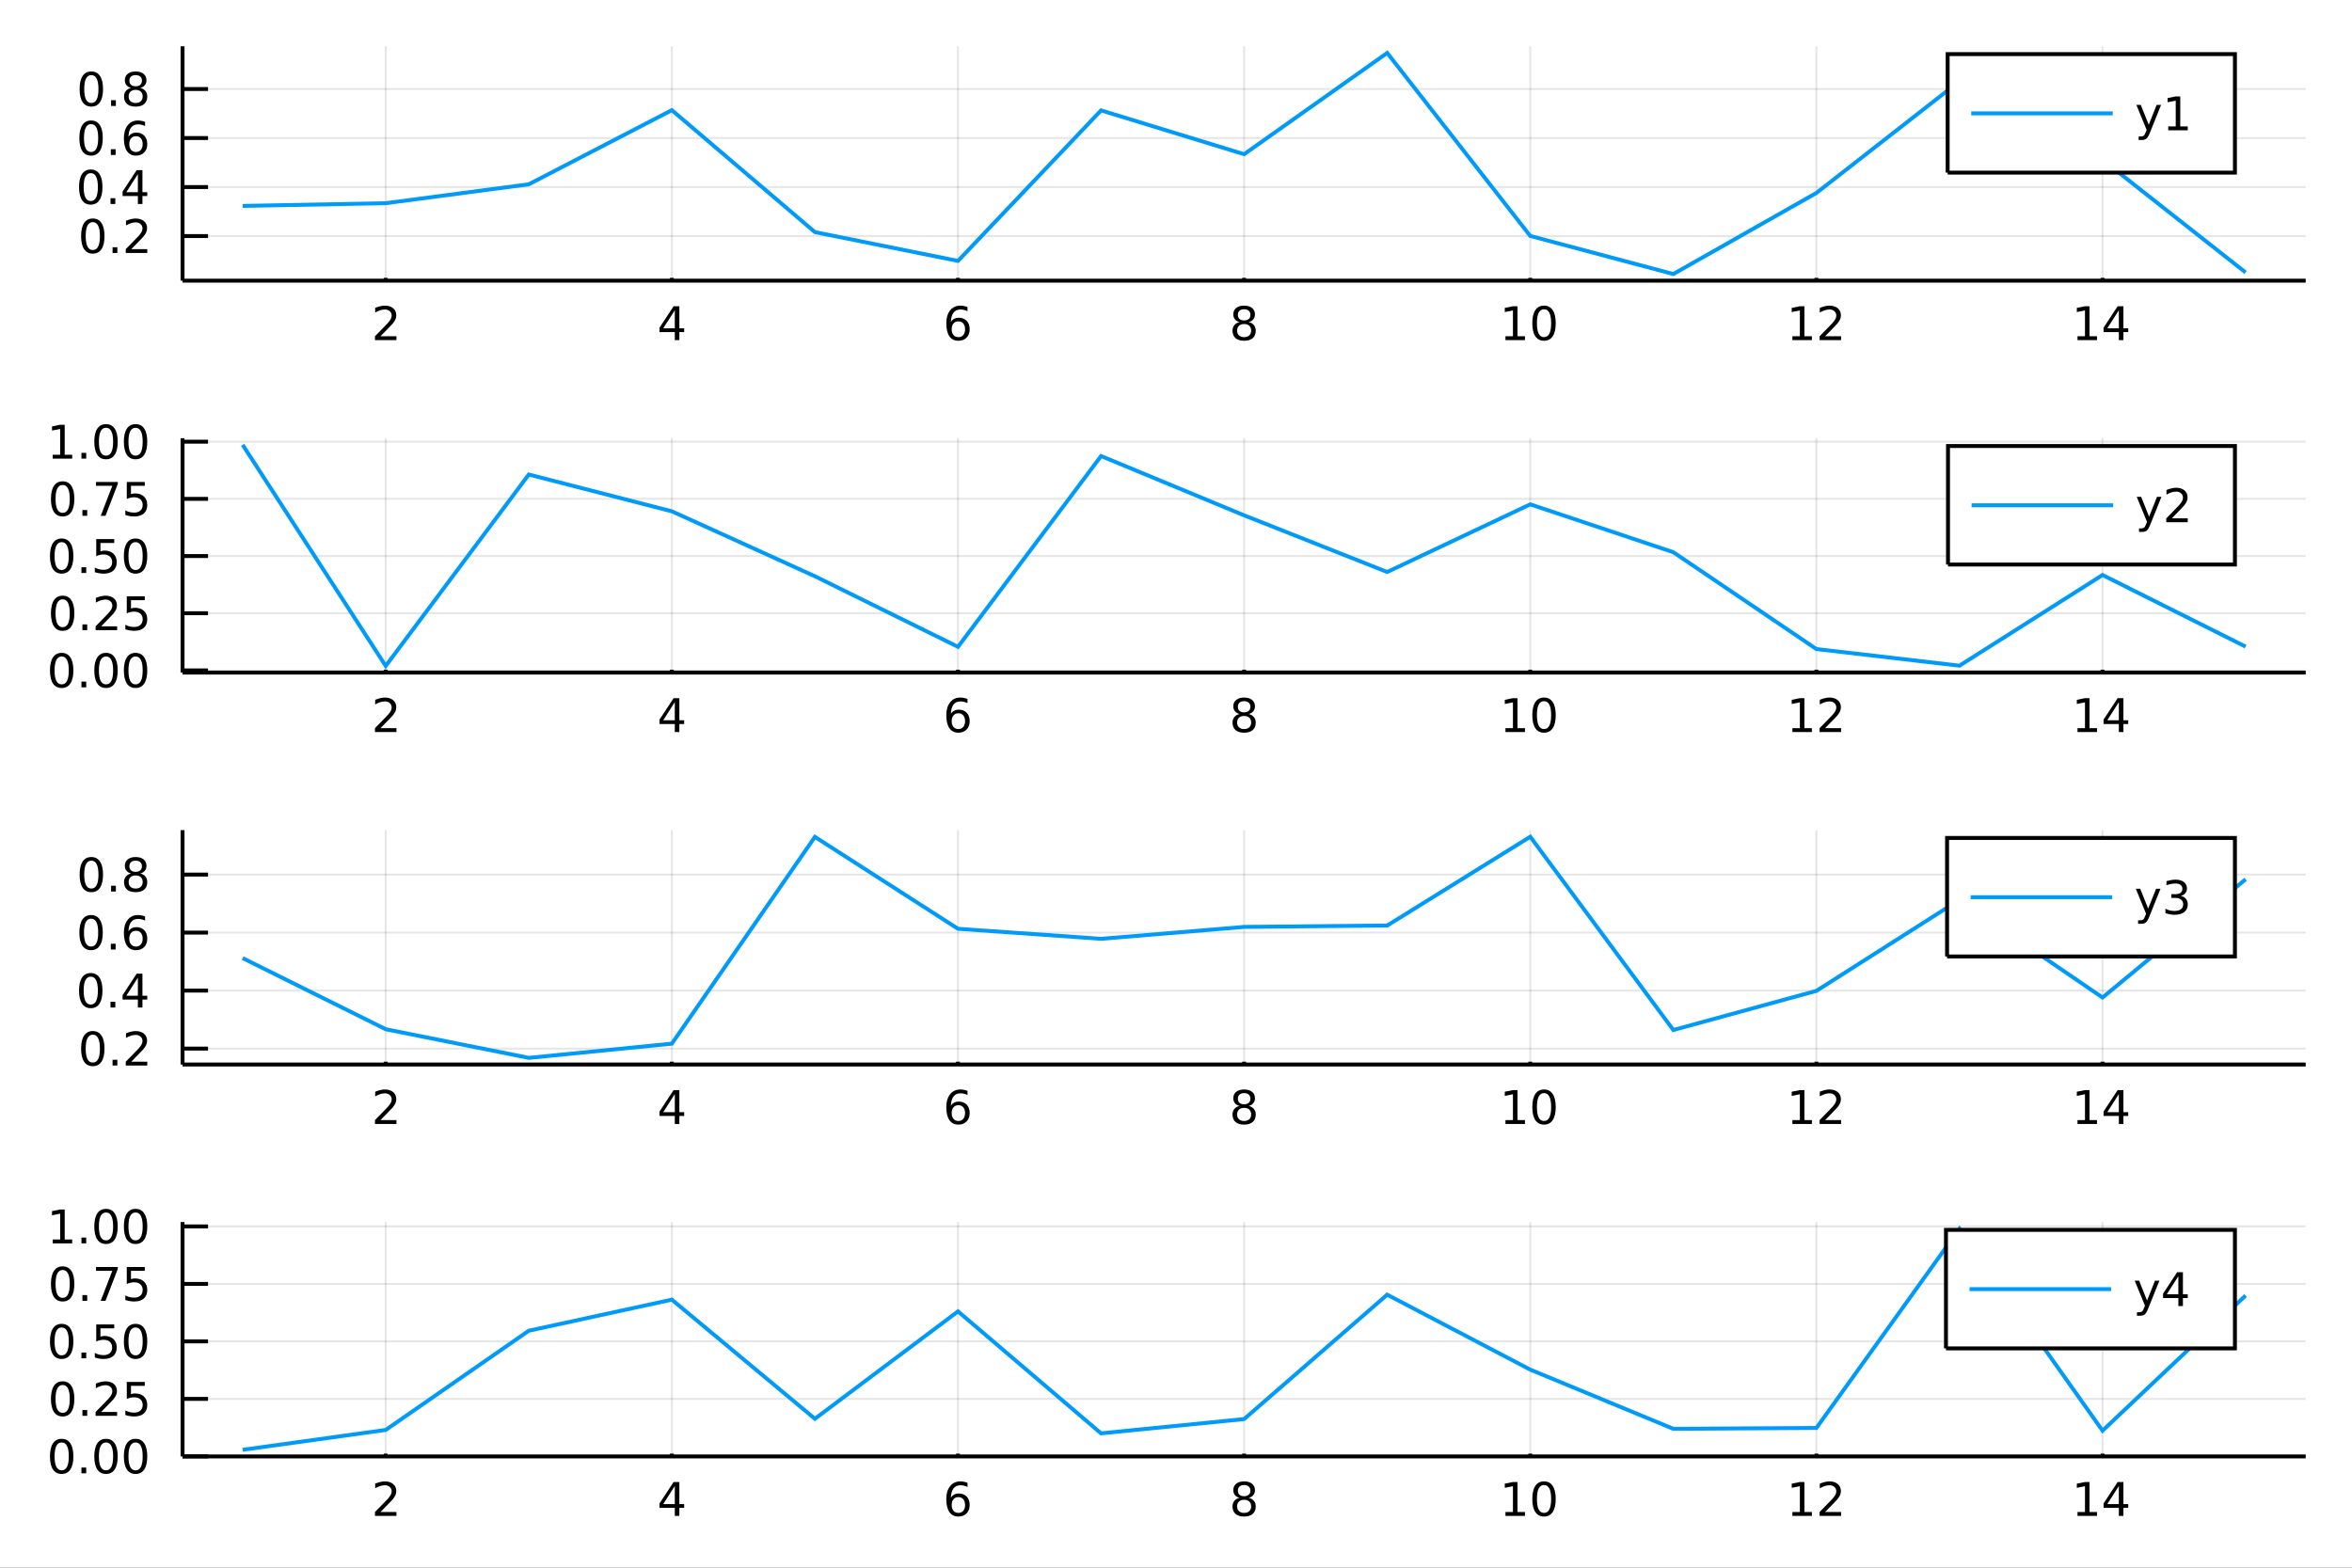 <?xml version="1.0" encoding="utf-8"?>
<svg xmlns="http://www.w3.org/2000/svg" xmlns:xlink="http://www.w3.org/1999/xlink" width="600" height="400" viewBox="0 0 2400 1600">
<rect x="0" y="0" width="2400" height="1600" fill="#333333" stroke="none"/>
<defs>
  <clipPath id="clip250">
    <rect x="0" y="0" width="2400" height="1600"/>
  </clipPath>
</defs>
<path clip-path="url(#clip250)" d="
M0 1600 L2400 1600 L2400 0 L0 0  Z
  " fill="#ffffff" fill-rule="evenodd" fill-opacity="1"/>
<defs>
  <clipPath id="clip251">
    <rect x="480" y="0" width="1681" height="1600"/>
  </clipPath>
</defs>
<path clip-path="url(#clip250)" d="
M186.274 286.448 L2352.76 286.448 L2352.76 47.244 L186.274 47.244  Z
  " fill="#ffffff" fill-rule="evenodd" fill-opacity="1"/>
<defs>
  <clipPath id="clip252">
    <rect x="186" y="47" width="2167" height="240"/>
  </clipPath>
</defs>
<polyline clip-path="url(#clip252)" style="stroke:#000000; stroke-width:2; stroke-opacity:0.1; fill:none" points="
  393.579,286.448 393.579,47.244 
  "/>
<polyline clip-path="url(#clip252)" style="stroke:#000000; stroke-width:2; stroke-opacity:0.1; fill:none" points="
  685.558,286.448 685.558,47.244 
  "/>
<polyline clip-path="url(#clip252)" style="stroke:#000000; stroke-width:2; stroke-opacity:0.1; fill:none" points="
  977.536,286.448 977.536,47.244 
  "/>
<polyline clip-path="url(#clip252)" style="stroke:#000000; stroke-width:2; stroke-opacity:0.1; fill:none" points="
  1269.51,286.448 1269.51,47.244 
  "/>
<polyline clip-path="url(#clip252)" style="stroke:#000000; stroke-width:2; stroke-opacity:0.1; fill:none" points="
  1561.49,286.448 1561.49,47.244 
  "/>
<polyline clip-path="url(#clip252)" style="stroke:#000000; stroke-width:2; stroke-opacity:0.1; fill:none" points="
  1853.47,286.448 1853.47,47.244 
  "/>
<polyline clip-path="url(#clip252)" style="stroke:#000000; stroke-width:2; stroke-opacity:0.1; fill:none" points="
  2145.45,286.448 2145.45,47.244 
  "/>
<polyline clip-path="url(#clip250)" style="stroke:#000000; stroke-width:4; stroke-opacity:1; fill:none" points="
  186.274,286.448 2352.76,286.448 
  "/>
<polyline clip-path="url(#clip250)" style="stroke:#000000; stroke-width:4; stroke-opacity:1; fill:none" points="
  393.579,286.448 393.579,283.577 
  "/>
<polyline clip-path="url(#clip250)" style="stroke:#000000; stroke-width:4; stroke-opacity:1; fill:none" points="
  685.558,286.448 685.558,283.577 
  "/>
<polyline clip-path="url(#clip250)" style="stroke:#000000; stroke-width:4; stroke-opacity:1; fill:none" points="
  977.536,286.448 977.536,283.577 
  "/>
<polyline clip-path="url(#clip250)" style="stroke:#000000; stroke-width:4; stroke-opacity:1; fill:none" points="
  1269.51,286.448 1269.51,283.577 
  "/>
<polyline clip-path="url(#clip250)" style="stroke:#000000; stroke-width:4; stroke-opacity:1; fill:none" points="
  1561.49,286.448 1561.49,283.577 
  "/>
<polyline clip-path="url(#clip250)" style="stroke:#000000; stroke-width:4; stroke-opacity:1; fill:none" points="
  1853.47,286.448 1853.47,283.577 
  "/>
<polyline clip-path="url(#clip250)" style="stroke:#000000; stroke-width:4; stroke-opacity:1; fill:none" points="
  2145.45,286.448 2145.45,283.577 
  "/>
<path clip-path="url(#clip250)" d="M 0 0 M388.232 343.185 L404.551 343.185 L404.551 347.12 L382.607 347.12 L382.607 343.185 Q385.269 340.43 389.852 335.8 Q394.458 331.148 395.639 329.805 Q397.884 327.282 398.764 325.546 Q399.667 323.787 399.667 322.097 Q399.667 319.342 397.722 317.606 Q395.801 315.87 392.699 315.87 Q390.5 315.87 388.046 316.634 Q385.616 317.398 382.838 318.949 L382.838 314.227 Q385.662 313.092 388.116 312.514 Q390.57 311.935 392.607 311.935 Q397.977 311.935 401.171 314.62 Q404.366 317.305 404.366 321.796 Q404.366 323.926 403.556 325.847 Q402.769 327.745 400.662 330.338 Q400.083 331.009 396.982 334.226 Q393.88 337.421 388.232 343.185 Z" fill="#000000" fill-rule="evenodd" fill-opacity="1" /><path clip-path="url(#clip250)" d="M 0 0 M688.567 316.634 L676.761 335.083 L688.567 335.083 L688.567 316.634 M687.34 312.56 L693.22 312.56 L693.22 335.083 L698.15 335.083 L698.15 338.972 L693.22 338.972 L693.22 347.12 L688.567 347.12 L688.567 338.972 L672.965 338.972 L672.965 334.458 L687.34 312.56 Z" fill="#000000" fill-rule="evenodd" fill-opacity="1" /><path clip-path="url(#clip250)" d="M 0 0 M977.941 327.976 Q974.793 327.976 972.941 330.129 Q971.113 332.282 971.113 336.032 Q971.113 339.759 972.941 341.935 Q974.793 344.087 977.941 344.087 Q981.089 344.087 982.918 341.935 Q984.77 339.759 984.77 336.032 Q984.77 332.282 982.918 330.129 Q981.089 327.976 977.941 327.976 M987.224 313.324 L987.224 317.583 Q985.464 316.75 983.659 316.31 Q981.877 315.87 980.117 315.87 Q975.488 315.87 973.034 318.995 Q970.603 322.12 970.256 328.439 Q971.622 326.426 973.682 325.361 Q975.742 324.273 978.219 324.273 Q983.427 324.273 986.437 327.444 Q989.469 330.592 989.469 336.032 Q989.469 341.356 986.321 344.574 Q983.173 347.791 977.941 347.791 Q971.946 347.791 968.775 343.208 Q965.603 338.601 965.603 329.875 Q965.603 321.68 969.492 316.819 Q973.381 311.935 979.932 311.935 Q981.691 311.935 983.474 312.282 Q985.279 312.629 987.224 313.324 Z" fill="#000000" fill-rule="evenodd" fill-opacity="1" /><path clip-path="url(#clip250)" d="M 0 0 M1269.51 330.708 Q1266.18 330.708 1264.26 332.49 Q1262.36 334.273 1262.36 337.398 Q1262.36 340.523 1264.26 342.305 Q1266.18 344.087 1269.51 344.087 Q1272.85 344.087 1274.77 342.305 Q1276.69 340.5 1276.69 337.398 Q1276.69 334.273 1274.77 332.49 Q1272.87 330.708 1269.51 330.708 M1264.84 328.717 Q1261.83 327.976 1260.14 325.916 Q1258.47 323.856 1258.47 320.893 Q1258.47 316.75 1261.41 314.342 Q1264.38 311.935 1269.51 311.935 Q1274.68 311.935 1277.62 314.342 Q1280.56 316.75 1280.56 320.893 Q1280.56 323.856 1278.87 325.916 Q1277.2 327.976 1274.21 328.717 Q1277.59 329.504 1279.47 331.796 Q1281.37 334.088 1281.37 337.398 Q1281.37 342.421 1278.29 345.106 Q1275.23 347.791 1269.51 347.791 Q1263.8 347.791 1260.72 345.106 Q1257.66 342.421 1257.66 337.398 Q1257.66 334.088 1259.56 331.796 Q1261.46 329.504 1264.84 328.717 M1263.13 321.333 Q1263.13 324.018 1264.79 325.523 Q1266.48 327.027 1269.51 327.027 Q1272.52 327.027 1274.21 325.523 Q1275.93 324.018 1275.93 321.333 Q1275.93 318.648 1274.21 317.143 Q1272.52 315.639 1269.51 315.639 Q1266.48 315.639 1264.79 317.143 Q1263.13 318.648 1263.13 321.333 Z" fill="#000000" fill-rule="evenodd" fill-opacity="1" /><path clip-path="url(#clip250)" d="M 0 0 M1536.18 343.185 L1543.82 343.185 L1543.82 316.819 L1535.51 318.486 L1535.51 314.227 L1543.77 312.56 L1548.45 312.56 L1548.45 343.185 L1556.09 343.185 L1556.09 347.12 L1536.18 347.12 L1536.18 343.185 Z" fill="#000000" fill-rule="evenodd" fill-opacity="1" /><path clip-path="url(#clip250)" d="M 0 0 M1575.53 315.639 Q1571.92 315.639 1570.09 319.203 Q1568.29 322.745 1568.29 329.875 Q1568.29 336.981 1570.09 340.546 Q1571.92 344.087 1575.53 344.087 Q1579.17 344.087 1580.97 340.546 Q1582.8 336.981 1582.8 329.875 Q1582.8 322.745 1580.97 319.203 Q1579.17 315.639 1575.53 315.639 M1575.53 311.935 Q1581.34 311.935 1584.4 316.541 Q1587.48 321.125 1587.48 329.875 Q1587.48 338.601 1584.4 343.208 Q1581.34 347.791 1575.53 347.791 Q1569.72 347.791 1566.64 343.208 Q1563.59 338.601 1563.59 329.875 Q1563.59 321.125 1566.64 316.541 Q1569.72 311.935 1575.53 311.935 Z" fill="#000000" fill-rule="evenodd" fill-opacity="1" /><path clip-path="url(#clip250)" d="M 0 0 M1828.96 343.185 L1836.6 343.185 L1836.6 316.819 L1828.29 318.486 L1828.29 314.227 L1836.55 312.56 L1841.23 312.56 L1841.23 343.185 L1848.87 343.185 L1848.87 347.12 L1828.96 347.12 L1828.96 343.185 Z" fill="#000000" fill-rule="evenodd" fill-opacity="1" /><path clip-path="url(#clip250)" d="M 0 0 M1862.34 343.185 L1878.66 343.185 L1878.66 347.12 L1856.71 347.12 L1856.71 343.185 Q1859.38 340.43 1863.96 335.8 Q1868.56 331.148 1869.75 329.805 Q1871.99 327.282 1872.87 325.546 Q1873.77 323.787 1873.77 322.097 Q1873.77 319.342 1871.83 317.606 Q1869.91 315.87 1866.81 315.87 Q1864.61 315.87 1862.15 316.634 Q1859.72 317.398 1856.94 318.949 L1856.94 314.227 Q1859.77 313.092 1862.22 312.514 Q1864.68 311.935 1866.71 311.935 Q1872.08 311.935 1875.28 314.62 Q1878.47 317.305 1878.47 321.796 Q1878.47 323.926 1877.66 325.847 Q1876.87 327.745 1874.77 330.338 Q1874.19 331.009 1871.09 334.226 Q1867.99 337.421 1862.34 343.185 Z" fill="#000000" fill-rule="evenodd" fill-opacity="1" /><path clip-path="url(#clip250)" d="M 0 0 M2119.9 343.185 L2127.53 343.185 L2127.53 316.819 L2119.22 318.486 L2119.22 314.227 L2127.49 312.56 L2132.16 312.56 L2132.16 343.185 L2139.8 343.185 L2139.8 347.12 L2119.9 347.12 L2119.9 343.185 Z" fill="#000000" fill-rule="evenodd" fill-opacity="1" /><path clip-path="url(#clip250)" d="M 0 0 M2162.09 316.634 L2150.29 335.083 L2162.09 335.083 L2162.09 316.634 M2160.87 312.56 L2166.75 312.56 L2166.75 335.083 L2171.68 335.083 L2171.68 338.972 L2166.75 338.972 L2166.75 347.12 L2162.09 347.12 L2162.09 338.972 L2146.49 338.972 L2146.49 334.458 L2160.87 312.56 Z" fill="#000000" fill-rule="evenodd" fill-opacity="1" /><polyline clip-path="url(#clip252)" style="stroke:#000000; stroke-width:2; stroke-opacity:0.1; fill:none" points="
  186.274,240.925 2352.76,240.925 
  "/>
<polyline clip-path="url(#clip252)" style="stroke:#000000; stroke-width:2; stroke-opacity:0.1; fill:none" points="
  186.274,190.902 2352.76,190.902 
  "/>
<polyline clip-path="url(#clip252)" style="stroke:#000000; stroke-width:2; stroke-opacity:0.1; fill:none" points="
  186.274,140.879 2352.76,140.879 
  "/>
<polyline clip-path="url(#clip252)" style="stroke:#000000; stroke-width:2; stroke-opacity:0.1; fill:none" points="
  186.274,90.857 2352.76,90.857 
  "/>
<polyline clip-path="url(#clip250)" style="stroke:#000000; stroke-width:4; stroke-opacity:1; fill:none" points="
  186.274,286.448 186.274,47.244 
  "/>
<polyline clip-path="url(#clip250)" style="stroke:#000000; stroke-width:4; stroke-opacity:1; fill:none" points="
  186.274,240.925 212.272,240.925 
  "/>
<polyline clip-path="url(#clip250)" style="stroke:#000000; stroke-width:4; stroke-opacity:1; fill:none" points="
  186.274,190.902 212.272,190.902 
  "/>
<polyline clip-path="url(#clip250)" style="stroke:#000000; stroke-width:4; stroke-opacity:1; fill:none" points="
  186.274,140.879 212.272,140.879 
  "/>
<polyline clip-path="url(#clip250)" style="stroke:#000000; stroke-width:4; stroke-opacity:1; fill:none" points="
  186.274,90.857 212.272,90.857 
  "/>
<path clip-path="url(#clip250)" d="M 0 0 M94.696 226.723 Q91.085 226.723 89.256 230.288 Q87.45 233.83 87.45 240.96 Q87.45 248.066 89.256 251.631 Q91.085 255.172 94.696 255.172 Q98.33 255.172 100.135 251.631 Q101.964 248.066 101.964 240.96 Q101.964 233.83 100.135 230.288 Q98.33 226.723 94.696 226.723 M94.696 223.02 Q100.506 223.02 103.561 227.626 Q106.64 232.21 106.64 240.96 Q106.64 249.686 103.561 254.293 Q100.506 258.876 94.696 258.876 Q88.885 258.876 85.807 254.293 Q82.751 249.686 82.751 240.96 Q82.751 232.21 85.807 227.626 Q88.885 223.02 94.696 223.02 Z" fill="#000000" fill-rule="evenodd" fill-opacity="1" /><path clip-path="url(#clip250)" d="M 0 0 M114.858 252.325 L119.742 252.325 L119.742 258.205 L114.858 258.205 L114.858 252.325 Z" fill="#000000" fill-rule="evenodd" fill-opacity="1" /><path clip-path="url(#clip250)" d="M 0 0 M133.955 254.27 L150.274 254.27 L150.274 258.205 L128.33 258.205 L128.33 254.27 Q130.992 251.515 135.575 246.885 Q140.181 242.233 141.362 240.89 Q143.607 238.367 144.487 236.631 Q145.39 234.872 145.39 233.182 Q145.39 230.427 143.445 228.691 Q141.524 226.955 138.422 226.955 Q136.223 226.955 133.769 227.719 Q131.339 228.483 128.561 230.034 L128.561 225.311 Q131.385 224.177 133.839 223.598 Q136.293 223.02 138.33 223.02 Q143.7 223.02 146.894 225.705 Q150.089 228.39 150.089 232.881 Q150.089 235.01 149.279 236.932 Q148.492 238.83 146.385 241.422 Q145.806 242.094 142.705 245.311 Q139.603 248.506 133.955 254.27 Z" fill="#000000" fill-rule="evenodd" fill-opacity="1" /><path clip-path="url(#clip250)" d="M 0 0 M92.612 176.701 Q89.001 176.701 87.172 180.266 Q85.367 183.807 85.367 190.937 Q85.367 198.043 87.172 201.608 Q89.001 205.15 92.612 205.15 Q96.246 205.15 98.052 201.608 Q99.881 198.043 99.881 190.937 Q99.881 183.807 98.052 180.266 Q96.246 176.701 92.612 176.701 M92.612 172.997 Q98.422 172.997 101.478 177.604 Q104.557 182.187 104.557 190.937 Q104.557 199.664 101.478 204.27 Q98.422 208.853 92.612 208.853 Q86.802 208.853 83.723 204.27 Q80.668 199.664 80.668 190.937 Q80.668 182.187 83.723 177.604 Q86.802 172.997 92.612 172.997 Z" fill="#000000" fill-rule="evenodd" fill-opacity="1" /><path clip-path="url(#clip250)" d="M 0 0 M112.774 202.303 L117.658 202.303 L117.658 208.182 L112.774 208.182 L112.774 202.303 Z" fill="#000000" fill-rule="evenodd" fill-opacity="1" /><path clip-path="url(#clip250)" d="M 0 0 M140.691 177.696 L128.885 196.145 L140.691 196.145 L140.691 177.696 M139.464 173.622 L145.343 173.622 L145.343 196.145 L150.274 196.145 L150.274 200.034 L145.343 200.034 L145.343 208.182 L140.691 208.182 L140.691 200.034 L125.089 200.034 L125.089 195.52 L139.464 173.622 Z" fill="#000000" fill-rule="evenodd" fill-opacity="1" /><path clip-path="url(#clip250)" d="M 0 0 M92.936 126.678 Q89.325 126.678 87.497 130.243 Q85.691 133.785 85.691 140.914 Q85.691 148.021 87.497 151.585 Q89.325 155.127 92.936 155.127 Q96.571 155.127 98.376 151.585 Q100.205 148.021 100.205 140.914 Q100.205 133.785 98.376 130.243 Q96.571 126.678 92.936 126.678 M92.936 122.974 Q98.746 122.974 101.802 127.581 Q104.881 132.164 104.881 140.914 Q104.881 149.641 101.802 154.247 Q98.746 158.831 92.936 158.831 Q87.126 158.831 84.047 154.247 Q80.992 149.641 80.992 140.914 Q80.992 132.164 84.047 127.581 Q87.126 122.974 92.936 122.974 Z" fill="#000000" fill-rule="evenodd" fill-opacity="1" /><path clip-path="url(#clip250)" d="M 0 0 M113.098 152.28 L117.983 152.28 L117.983 158.159 L113.098 158.159 L113.098 152.28 Z" fill="#000000" fill-rule="evenodd" fill-opacity="1" /><path clip-path="url(#clip250)" d="M 0 0 M138.746 139.016 Q135.598 139.016 133.746 141.169 Q131.918 143.322 131.918 147.072 Q131.918 150.798 133.746 152.974 Q135.598 155.127 138.746 155.127 Q141.894 155.127 143.723 152.974 Q145.575 150.798 145.575 147.072 Q145.575 143.322 143.723 141.169 Q141.894 139.016 138.746 139.016 M148.029 124.363 L148.029 128.623 Q146.269 127.789 144.464 127.349 Q142.681 126.91 140.922 126.91 Q136.293 126.91 133.839 130.035 Q131.408 133.16 131.061 139.479 Q132.427 137.465 134.487 136.4 Q136.547 135.312 139.024 135.312 Q144.232 135.312 147.242 138.484 Q150.274 141.632 150.274 147.072 Q150.274 152.396 147.126 155.613 Q143.978 158.831 138.746 158.831 Q132.751 158.831 129.58 154.247 Q126.408 149.641 126.408 140.914 Q126.408 132.72 130.297 127.859 Q134.186 122.974 140.737 122.974 Q142.496 122.974 144.279 123.322 Q146.084 123.669 148.029 124.363 Z" fill="#000000" fill-rule="evenodd" fill-opacity="1" /><path clip-path="url(#clip250)" d="M 0 0 M93.191 76.656 Q89.58 76.656 87.751 80.22 Q85.946 83.762 85.946 90.892 Q85.946 97.998 87.751 101.563 Q89.58 105.104 93.191 105.104 Q96.825 105.104 98.631 101.563 Q100.459 97.998 100.459 90.892 Q100.459 83.762 98.631 80.22 Q96.825 76.656 93.191 76.656 M93.191 72.952 Q99.001 72.952 102.057 77.558 Q105.135 82.142 105.135 90.892 Q105.135 99.618 102.057 104.225 Q99.001 108.808 93.191 108.808 Q87.381 108.808 84.302 104.225 Q81.247 99.618 81.247 90.892 Q81.247 82.142 84.302 77.558 Q87.381 72.952 93.191 72.952 Z" fill="#000000" fill-rule="evenodd" fill-opacity="1" /><path clip-path="url(#clip250)" d="M 0 0 M113.353 102.257 L118.237 102.257 L118.237 108.137 L113.353 108.137 L113.353 102.257 Z" fill="#000000" fill-rule="evenodd" fill-opacity="1" /><path clip-path="url(#clip250)" d="M 0 0 M138.422 91.725 Q135.089 91.725 133.168 93.507 Q131.269 95.29 131.269 98.415 Q131.269 101.54 133.168 103.322 Q135.089 105.104 138.422 105.104 Q141.756 105.104 143.677 103.322 Q145.598 101.517 145.598 98.415 Q145.598 95.29 143.677 93.507 Q141.779 91.725 138.422 91.725 M133.746 89.734 Q130.737 88.993 129.047 86.933 Q127.381 84.873 127.381 81.91 Q127.381 77.767 130.32 75.359 Q133.283 72.952 138.422 72.952 Q143.584 72.952 146.524 75.359 Q149.464 77.767 149.464 81.91 Q149.464 84.873 147.774 86.933 Q146.107 88.993 143.121 89.734 Q146.501 90.521 148.376 92.813 Q150.274 95.105 150.274 98.415 Q150.274 103.438 147.195 106.123 Q144.14 108.808 138.422 108.808 Q132.705 108.808 129.626 106.123 Q126.57 103.438 126.57 98.415 Q126.57 95.105 128.469 92.813 Q130.367 90.521 133.746 89.734 M132.033 82.35 Q132.033 85.035 133.7 86.54 Q135.39 88.044 138.422 88.044 Q141.431 88.044 143.121 86.54 Q144.834 85.035 144.834 82.35 Q144.834 79.665 143.121 78.16 Q141.431 76.656 138.422 76.656 Q135.39 76.656 133.7 78.16 Q132.033 79.665 132.033 82.35 Z" fill="#000000" fill-rule="evenodd" fill-opacity="1" /><polyline clip-path="url(#clip252)" style="stroke:#009af9; stroke-width:4; stroke-opacity:1; fill:none" points="
  247.59,210.165 393.579,207.384 539.568,188.097 685.558,112.43 831.547,236.892 977.536,266.302 1123.53,112.667 1269.51,157.39 1415.5,54.014 1561.49,240.82 
  1707.48,279.678 1853.47,196.921 1999.46,82.904 2145.45,163.076 2291.44,278.086 
  "/>
<path clip-path="url(#clip250)" d="
M1987.39 176.178 L2280.54 176.178 L2280.54 55.218 L1987.39 55.218  Z
  " fill="#ffffff" fill-rule="evenodd" fill-opacity="1"/>
<polyline clip-path="url(#clip250)" style="stroke:#000000; stroke-width:4; stroke-opacity:1; fill:none" points="
  1987.39,176.178 2280.54,176.178 2280.54,55.218 1987.39,55.218 1987.39,176.178 
  "/>
<polyline clip-path="url(#clip250)" style="stroke:#009af9; stroke-width:4; stroke-opacity:1; fill:none" points="
  2011.46,115.698 2155.89,115.698 
  "/>
<path clip-path="url(#clip250)" d="M 0 0 M2193.81 135.385 Q2192 140.015 2190.29 141.427 Q2188.58 142.839 2185.71 142.839 L2182.3 142.839 L2182.3 139.274 L2184.8 139.274 Q2186.56 139.274 2187.53 138.44 Q2188.51 137.607 2189.69 134.505 L2190.45 132.561 L2179.97 107.052 L2184.48 107.052 L2192.58 127.329 L2200.68 107.052 L2205.2 107.052 L2193.81 135.385 Z" fill="#000000" fill-rule="evenodd" fill-opacity="1" /><path clip-path="url(#clip250)" d="M 0 0 M2212.49 129.042 L2220.13 129.042 L2220.13 102.677 L2211.82 104.343 L2211.82 100.084 L2220.08 98.418 L2224.76 98.418 L2224.76 129.042 L2232.4 129.042 L2232.4 132.978 L2212.49 132.978 L2212.49 129.042 Z" fill="#000000" fill-rule="evenodd" fill-opacity="1" /><path clip-path="url(#clip250)" d="
M186.274 686.448 L2352.76 686.448 L2352.76 447.244 L186.274 447.244  Z
  " fill="#ffffff" fill-rule="evenodd" fill-opacity="1"/>
<defs>
  <clipPath id="clip253">
    <rect x="186" y="447" width="2167" height="240"/>
  </clipPath>
</defs>
<polyline clip-path="url(#clip253)" style="stroke:#000000; stroke-width:2; stroke-opacity:0.1; fill:none" points="
  393.579,686.448 393.579,447.244 
  "/>
<polyline clip-path="url(#clip253)" style="stroke:#000000; stroke-width:2; stroke-opacity:0.1; fill:none" points="
  685.558,686.448 685.558,447.244 
  "/>
<polyline clip-path="url(#clip253)" style="stroke:#000000; stroke-width:2; stroke-opacity:0.1; fill:none" points="
  977.536,686.448 977.536,447.244 
  "/>
<polyline clip-path="url(#clip253)" style="stroke:#000000; stroke-width:2; stroke-opacity:0.1; fill:none" points="
  1269.51,686.448 1269.51,447.244 
  "/>
<polyline clip-path="url(#clip253)" style="stroke:#000000; stroke-width:2; stroke-opacity:0.1; fill:none" points="
  1561.49,686.448 1561.49,447.244 
  "/>
<polyline clip-path="url(#clip253)" style="stroke:#000000; stroke-width:2; stroke-opacity:0.1; fill:none" points="
  1853.47,686.448 1853.47,447.244 
  "/>
<polyline clip-path="url(#clip253)" style="stroke:#000000; stroke-width:2; stroke-opacity:0.1; fill:none" points="
  2145.45,686.448 2145.45,447.244 
  "/>
<polyline clip-path="url(#clip250)" style="stroke:#000000; stroke-width:4; stroke-opacity:1; fill:none" points="
  186.274,686.448 2352.76,686.448 
  "/>
<polyline clip-path="url(#clip250)" style="stroke:#000000; stroke-width:4; stroke-opacity:1; fill:none" points="
  393.579,686.448 393.579,683.577 
  "/>
<polyline clip-path="url(#clip250)" style="stroke:#000000; stroke-width:4; stroke-opacity:1; fill:none" points="
  685.558,686.448 685.558,683.577 
  "/>
<polyline clip-path="url(#clip250)" style="stroke:#000000; stroke-width:4; stroke-opacity:1; fill:none" points="
  977.536,686.448 977.536,683.577 
  "/>
<polyline clip-path="url(#clip250)" style="stroke:#000000; stroke-width:4; stroke-opacity:1; fill:none" points="
  1269.51,686.448 1269.51,683.577 
  "/>
<polyline clip-path="url(#clip250)" style="stroke:#000000; stroke-width:4; stroke-opacity:1; fill:none" points="
  1561.49,686.448 1561.49,683.577 
  "/>
<polyline clip-path="url(#clip250)" style="stroke:#000000; stroke-width:4; stroke-opacity:1; fill:none" points="
  1853.47,686.448 1853.47,683.577 
  "/>
<polyline clip-path="url(#clip250)" style="stroke:#000000; stroke-width:4; stroke-opacity:1; fill:none" points="
  2145.45,686.448 2145.45,683.577 
  "/>
<path clip-path="url(#clip250)" d="M 0 0 M388.232 743.185 L404.551 743.185 L404.551 747.12 L382.607 747.12 L382.607 743.185 Q385.269 740.43 389.852 735.8 Q394.458 731.148 395.639 729.805 Q397.884 727.282 398.764 725.546 Q399.667 723.787 399.667 722.097 Q399.667 719.342 397.722 717.606 Q395.801 715.87 392.699 715.87 Q390.5 715.87 388.046 716.634 Q385.616 717.398 382.838 718.949 L382.838 714.227 Q385.662 713.092 388.116 712.514 Q390.57 711.935 392.607 711.935 Q397.977 711.935 401.171 714.62 Q404.366 717.305 404.366 721.796 Q404.366 723.926 403.556 725.847 Q402.769 727.745 400.662 730.338 Q400.083 731.009 396.982 734.226 Q393.88 737.421 388.232 743.185 Z" fill="#000000" fill-rule="evenodd" fill-opacity="1" /><path clip-path="url(#clip250)" d="M 0 0 M688.567 716.634 L676.761 735.083 L688.567 735.083 L688.567 716.634 M687.34 712.56 L693.22 712.56 L693.22 735.083 L698.15 735.083 L698.15 738.972 L693.22 738.972 L693.22 747.12 L688.567 747.12 L688.567 738.972 L672.965 738.972 L672.965 734.458 L687.34 712.56 Z" fill="#000000" fill-rule="evenodd" fill-opacity="1" /><path clip-path="url(#clip250)" d="M 0 0 M977.941 727.976 Q974.793 727.976 972.941 730.129 Q971.113 732.282 971.113 736.032 Q971.113 739.759 972.941 741.935 Q974.793 744.087 977.941 744.087 Q981.089 744.087 982.918 741.935 Q984.77 739.759 984.77 736.032 Q984.77 732.282 982.918 730.129 Q981.089 727.976 977.941 727.976 M987.224 713.324 L987.224 717.583 Q985.464 716.75 983.659 716.31 Q981.877 715.87 980.117 715.87 Q975.488 715.87 973.034 718.995 Q970.603 722.12 970.256 728.439 Q971.622 726.426 973.682 725.361 Q975.742 724.273 978.219 724.273 Q983.427 724.273 986.437 727.444 Q989.469 730.592 989.469 736.032 Q989.469 741.356 986.321 744.574 Q983.173 747.791 977.941 747.791 Q971.946 747.791 968.775 743.208 Q965.603 738.601 965.603 729.875 Q965.603 721.68 969.492 716.819 Q973.381 711.935 979.932 711.935 Q981.691 711.935 983.474 712.282 Q985.279 712.629 987.224 713.324 Z" fill="#000000" fill-rule="evenodd" fill-opacity="1" /><path clip-path="url(#clip250)" d="M 0 0 M1269.51 730.708 Q1266.18 730.708 1264.26 732.49 Q1262.36 734.273 1262.36 737.398 Q1262.36 740.523 1264.26 742.305 Q1266.18 744.087 1269.51 744.087 Q1272.85 744.087 1274.77 742.305 Q1276.69 740.5 1276.69 737.398 Q1276.69 734.273 1274.77 732.49 Q1272.87 730.708 1269.51 730.708 M1264.84 728.717 Q1261.83 727.976 1260.14 725.916 Q1258.47 723.856 1258.47 720.893 Q1258.47 716.75 1261.41 714.342 Q1264.38 711.935 1269.51 711.935 Q1274.68 711.935 1277.62 714.342 Q1280.56 716.75 1280.56 720.893 Q1280.56 723.856 1278.87 725.916 Q1277.2 727.976 1274.21 728.717 Q1277.59 729.504 1279.47 731.796 Q1281.37 734.088 1281.37 737.398 Q1281.37 742.421 1278.29 745.106 Q1275.23 747.791 1269.51 747.791 Q1263.8 747.791 1260.72 745.106 Q1257.66 742.421 1257.66 737.398 Q1257.66 734.088 1259.56 731.796 Q1261.46 729.504 1264.84 728.717 M1263.13 721.333 Q1263.13 724.018 1264.79 725.523 Q1266.48 727.027 1269.51 727.027 Q1272.52 727.027 1274.21 725.523 Q1275.93 724.018 1275.93 721.333 Q1275.93 718.648 1274.21 717.143 Q1272.52 715.639 1269.51 715.639 Q1266.48 715.639 1264.79 717.143 Q1263.13 718.648 1263.13 721.333 Z" fill="#000000" fill-rule="evenodd" fill-opacity="1" /><path clip-path="url(#clip250)" d="M 0 0 M1536.18 743.185 L1543.82 743.185 L1543.82 716.819 L1535.51 718.486 L1535.51 714.227 L1543.77 712.56 L1548.45 712.56 L1548.45 743.185 L1556.09 743.185 L1556.09 747.12 L1536.18 747.12 L1536.18 743.185 Z" fill="#000000" fill-rule="evenodd" fill-opacity="1" /><path clip-path="url(#clip250)" d="M 0 0 M1575.53 715.639 Q1571.92 715.639 1570.09 719.203 Q1568.29 722.745 1568.29 729.875 Q1568.29 736.981 1570.09 740.546 Q1571.92 744.087 1575.53 744.087 Q1579.17 744.087 1580.97 740.546 Q1582.8 736.981 1582.8 729.875 Q1582.8 722.745 1580.97 719.203 Q1579.17 715.639 1575.53 715.639 M1575.53 711.935 Q1581.34 711.935 1584.4 716.541 Q1587.48 721.125 1587.48 729.875 Q1587.48 738.601 1584.4 743.208 Q1581.34 747.791 1575.53 747.791 Q1569.72 747.791 1566.64 743.208 Q1563.59 738.601 1563.59 729.875 Q1563.59 721.125 1566.64 716.541 Q1569.72 711.935 1575.53 711.935 Z" fill="#000000" fill-rule="evenodd" fill-opacity="1" /><path clip-path="url(#clip250)" d="M 0 0 M1828.96 743.185 L1836.6 743.185 L1836.6 716.819 L1828.29 718.486 L1828.29 714.227 L1836.55 712.56 L1841.23 712.56 L1841.23 743.185 L1848.87 743.185 L1848.87 747.12 L1828.96 747.12 L1828.96 743.185 Z" fill="#000000" fill-rule="evenodd" fill-opacity="1" /><path clip-path="url(#clip250)" d="M 0 0 M1862.34 743.185 L1878.66 743.185 L1878.66 747.12 L1856.71 747.12 L1856.71 743.185 Q1859.38 740.43 1863.96 735.8 Q1868.56 731.148 1869.75 729.805 Q1871.99 727.282 1872.87 725.546 Q1873.77 723.787 1873.77 722.097 Q1873.77 719.342 1871.83 717.606 Q1869.91 715.87 1866.81 715.87 Q1864.61 715.87 1862.15 716.634 Q1859.72 717.398 1856.94 718.949 L1856.94 714.227 Q1859.77 713.092 1862.22 712.514 Q1864.68 711.935 1866.71 711.935 Q1872.08 711.935 1875.28 714.62 Q1878.47 717.305 1878.47 721.796 Q1878.47 723.926 1877.66 725.847 Q1876.87 727.745 1874.77 730.338 Q1874.19 731.009 1871.09 734.226 Q1867.99 737.421 1862.34 743.185 Z" fill="#000000" fill-rule="evenodd" fill-opacity="1" /><path clip-path="url(#clip250)" d="M 0 0 M2119.9 743.185 L2127.53 743.185 L2127.53 716.819 L2119.22 718.486 L2119.22 714.227 L2127.49 712.56 L2132.16 712.56 L2132.16 743.185 L2139.8 743.185 L2139.8 747.12 L2119.9 747.12 L2119.9 743.185 Z" fill="#000000" fill-rule="evenodd" fill-opacity="1" /><path clip-path="url(#clip250)" d="M 0 0 M2162.09 716.634 L2150.29 735.083 L2162.09 735.083 L2162.09 716.634 M2160.87 712.56 L2166.75 712.56 L2166.75 735.083 L2171.68 735.083 L2171.68 738.972 L2166.75 738.972 L2166.75 747.12 L2162.09 747.12 L2162.09 738.972 L2146.49 738.972 L2146.49 734.458 L2160.87 712.56 Z" fill="#000000" fill-rule="evenodd" fill-opacity="1" /><polyline clip-path="url(#clip253)" style="stroke:#000000; stroke-width:2; stroke-opacity:0.1; fill:none" points="
  186.274,684.229 2352.76,684.229 
  "/>
<polyline clip-path="url(#clip253)" style="stroke:#000000; stroke-width:2; stroke-opacity:0.1; fill:none" points="
  186.274,625.871 2352.76,625.871 
  "/>
<polyline clip-path="url(#clip253)" style="stroke:#000000; stroke-width:2; stroke-opacity:0.1; fill:none" points="
  186.274,567.512 2352.76,567.512 
  "/>
<polyline clip-path="url(#clip253)" style="stroke:#000000; stroke-width:2; stroke-opacity:0.1; fill:none" points="
  186.274,509.154 2352.76,509.154 
  "/>
<polyline clip-path="url(#clip253)" style="stroke:#000000; stroke-width:2; stroke-opacity:0.1; fill:none" points="
  186.274,450.795 2352.76,450.795 
  "/>
<polyline clip-path="url(#clip250)" style="stroke:#000000; stroke-width:4; stroke-opacity:1; fill:none" points="
  186.274,686.448 186.274,447.244 
  "/>
<polyline clip-path="url(#clip250)" style="stroke:#000000; stroke-width:4; stroke-opacity:1; fill:none" points="
  186.274,684.229 212.272,684.229 
  "/>
<polyline clip-path="url(#clip250)" style="stroke:#000000; stroke-width:4; stroke-opacity:1; fill:none" points="
  186.274,625.871 212.272,625.871 
  "/>
<polyline clip-path="url(#clip250)" style="stroke:#000000; stroke-width:4; stroke-opacity:1; fill:none" points="
  186.274,567.512 212.272,567.512 
  "/>
<polyline clip-path="url(#clip250)" style="stroke:#000000; stroke-width:4; stroke-opacity:1; fill:none" points="
  186.274,509.154 212.272,509.154 
  "/>
<polyline clip-path="url(#clip250)" style="stroke:#000000; stroke-width:4; stroke-opacity:1; fill:none" points="
  186.274,450.795 212.272,450.795 
  "/>
<path clip-path="url(#clip250)" d="M 0 0 M62.937 670.028 Q59.325 670.028 57.497 673.593 Q55.691 677.135 55.691 684.264 Q55.691 691.371 57.497 694.935 Q59.325 698.477 62.937 698.477 Q66.571 698.477 68.376 694.935 Q70.205 691.371 70.205 684.264 Q70.205 677.135 68.376 673.593 Q66.571 670.028 62.937 670.028 M62.937 666.324 Q68.747 666.324 71.802 670.931 Q74.881 675.514 74.881 684.264 Q74.881 692.991 71.802 697.597 Q68.747 702.181 62.937 702.181 Q57.126 702.181 54.048 697.597 Q50.992 692.991 50.992 684.264 Q50.992 675.514 54.048 670.931 Q57.126 666.324 62.937 666.324 Z" fill="#000000" fill-rule="evenodd" fill-opacity="1" /><path clip-path="url(#clip250)" d="M 0 0 M83.098 695.63 L87.983 695.63 L87.983 701.509 L83.098 701.509 L83.098 695.63 Z" fill="#000000" fill-rule="evenodd" fill-opacity="1" /><path clip-path="url(#clip250)" d="M 0 0 M108.168 670.028 Q104.557 670.028 102.728 673.593 Q100.922 677.135 100.922 684.264 Q100.922 691.371 102.728 694.935 Q104.557 698.477 108.168 698.477 Q111.802 698.477 113.608 694.935 Q115.436 691.371 115.436 684.264 Q115.436 677.135 113.608 673.593 Q111.802 670.028 108.168 670.028 M108.168 666.324 Q113.978 666.324 117.033 670.931 Q120.112 675.514 120.112 684.264 Q120.112 692.991 117.033 697.597 Q113.978 702.181 108.168 702.181 Q102.358 702.181 99.279 697.597 Q96.223 692.991 96.223 684.264 Q96.223 675.514 99.279 670.931 Q102.358 666.324 108.168 666.324 Z" fill="#000000" fill-rule="evenodd" fill-opacity="1" /><path clip-path="url(#clip250)" d="M 0 0 M138.33 670.028 Q134.719 670.028 132.89 673.593 Q131.084 677.135 131.084 684.264 Q131.084 691.371 132.89 694.935 Q134.719 698.477 138.33 698.477 Q141.964 698.477 143.769 694.935 Q145.598 691.371 145.598 684.264 Q145.598 677.135 143.769 673.593 Q141.964 670.028 138.33 670.028 M138.33 666.324 Q144.14 666.324 147.195 670.931 Q150.274 675.514 150.274 684.264 Q150.274 692.991 147.195 697.597 Q144.14 702.181 138.33 702.181 Q132.519 702.181 129.441 697.597 Q126.385 692.991 126.385 684.264 Q126.385 675.514 129.441 670.931 Q132.519 666.324 138.33 666.324 Z" fill="#000000" fill-rule="evenodd" fill-opacity="1" /><path clip-path="url(#clip250)" d="M 0 0 M63.932 611.67 Q60.321 611.67 58.492 615.234 Q56.687 618.776 56.687 625.906 Q56.687 633.012 58.492 636.577 Q60.321 640.118 63.932 640.118 Q67.566 640.118 69.372 636.577 Q71.2 633.012 71.2 625.906 Q71.2 618.776 69.372 615.234 Q67.566 611.67 63.932 611.67 M63.932 607.966 Q69.742 607.966 72.798 612.572 Q75.876 617.156 75.876 625.906 Q75.876 634.632 72.798 639.239 Q69.742 643.822 63.932 643.822 Q58.122 643.822 55.043 639.239 Q51.987 634.632 51.987 625.906 Q51.987 617.156 55.043 612.572 Q58.122 607.966 63.932 607.966 Z" fill="#000000" fill-rule="evenodd" fill-opacity="1" /><path clip-path="url(#clip250)" d="M 0 0 M84.094 637.271 L88.978 637.271 L88.978 643.151 L84.094 643.151 L84.094 637.271 Z" fill="#000000" fill-rule="evenodd" fill-opacity="1" /><path clip-path="url(#clip250)" d="M 0 0 M103.191 639.216 L119.51 639.216 L119.51 643.151 L97.566 643.151 L97.566 639.216 Q100.228 636.461 104.811 631.831 Q109.418 627.179 110.598 625.836 Q112.844 623.313 113.723 621.577 Q114.626 619.818 114.626 618.128 Q114.626 615.373 112.682 613.637 Q110.76 611.901 107.658 611.901 Q105.459 611.901 103.006 612.665 Q100.575 613.429 97.797 614.98 L97.797 610.258 Q100.621 609.123 103.075 608.545 Q105.529 607.966 107.566 607.966 Q112.936 607.966 116.131 610.651 Q119.325 613.336 119.325 617.827 Q119.325 619.957 118.515 621.878 Q117.728 623.776 115.621 626.369 Q115.043 627.04 111.941 630.257 Q108.839 633.452 103.191 639.216 Z" fill="#000000" fill-rule="evenodd" fill-opacity="1" /><path clip-path="url(#clip250)" d="M 0 0 M129.371 608.591 L147.728 608.591 L147.728 612.526 L133.654 612.526 L133.654 620.998 Q134.672 620.651 135.691 620.489 Q136.709 620.304 137.728 620.304 Q143.515 620.304 146.894 623.475 Q150.274 626.646 150.274 632.063 Q150.274 637.642 146.802 640.743 Q143.33 643.822 137.01 643.822 Q134.834 643.822 132.566 643.452 Q130.32 643.081 127.913 642.341 L127.913 637.642 Q129.996 638.776 132.219 639.331 Q134.441 639.887 136.918 639.887 Q140.922 639.887 143.26 637.781 Q145.598 635.674 145.598 632.063 Q145.598 628.452 143.26 626.345 Q140.922 624.239 136.918 624.239 Q135.043 624.239 133.168 624.656 Q131.316 625.072 129.371 625.952 L129.371 608.591 Z" fill="#000000" fill-rule="evenodd" fill-opacity="1" /><path clip-path="url(#clip250)" d="M 0 0 M62.937 553.311 Q59.325 553.311 57.497 556.876 Q55.691 560.417 55.691 567.547 Q55.691 574.653 57.497 578.218 Q59.325 581.76 62.937 581.76 Q66.571 581.76 68.376 578.218 Q70.205 574.653 70.205 567.547 Q70.205 560.417 68.376 556.876 Q66.571 553.311 62.937 553.311 M62.937 549.607 Q68.747 549.607 71.802 554.214 Q74.881 558.797 74.881 567.547 Q74.881 576.274 71.802 580.88 Q68.747 585.464 62.937 585.464 Q57.126 585.464 54.048 580.88 Q50.992 576.274 50.992 567.547 Q50.992 558.797 54.048 554.214 Q57.126 549.607 62.937 549.607 Z" fill="#000000" fill-rule="evenodd" fill-opacity="1" /><path clip-path="url(#clip250)" d="M 0 0 M83.098 578.913 L87.983 578.913 L87.983 584.792 L83.098 584.792 L83.098 578.913 Z" fill="#000000" fill-rule="evenodd" fill-opacity="1" /><path clip-path="url(#clip250)" d="M 0 0 M98.214 550.232 L116.57 550.232 L116.57 554.167 L102.496 554.167 L102.496 562.64 Q103.515 562.292 104.534 562.13 Q105.552 561.945 106.571 561.945 Q112.358 561.945 115.737 565.116 Q119.117 568.288 119.117 573.704 Q119.117 579.283 115.645 582.385 Q112.172 585.464 105.853 585.464 Q103.677 585.464 101.409 585.093 Q99.163 584.723 96.756 583.982 L96.756 579.283 Q98.839 580.417 101.061 580.973 Q103.284 581.528 105.76 581.528 Q109.765 581.528 112.103 579.422 Q114.441 577.315 114.441 573.704 Q114.441 570.093 112.103 567.987 Q109.765 565.88 105.76 565.88 Q103.885 565.88 102.01 566.297 Q100.159 566.714 98.214 567.593 L98.214 550.232 Z" fill="#000000" fill-rule="evenodd" fill-opacity="1" /><path clip-path="url(#clip250)" d="M 0 0 M138.33 553.311 Q134.719 553.311 132.89 556.876 Q131.084 560.417 131.084 567.547 Q131.084 574.653 132.89 578.218 Q134.719 581.76 138.33 581.76 Q141.964 581.76 143.769 578.218 Q145.598 574.653 145.598 567.547 Q145.598 560.417 143.769 556.876 Q141.964 553.311 138.33 553.311 M138.33 549.607 Q144.14 549.607 147.195 554.214 Q150.274 558.797 150.274 567.547 Q150.274 576.274 147.195 580.88 Q144.14 585.464 138.33 585.464 Q132.519 585.464 129.441 580.88 Q126.385 576.274 126.385 567.547 Q126.385 558.797 129.441 554.214 Q132.519 549.607 138.33 549.607 Z" fill="#000000" fill-rule="evenodd" fill-opacity="1" /><path clip-path="url(#clip250)" d="M 0 0 M63.932 494.952 Q60.321 494.952 58.492 498.517 Q56.687 502.059 56.687 509.188 Q56.687 516.295 58.492 519.86 Q60.321 523.401 63.932 523.401 Q67.566 523.401 69.372 519.86 Q71.2 516.295 71.2 509.188 Q71.2 502.059 69.372 498.517 Q67.566 494.952 63.932 494.952 M63.932 491.249 Q69.742 491.249 72.798 495.855 Q75.876 500.438 75.876 509.188 Q75.876 517.915 72.798 522.522 Q69.742 527.105 63.932 527.105 Q58.122 527.105 55.043 522.522 Q51.987 517.915 51.987 509.188 Q51.987 500.438 55.043 495.855 Q58.122 491.249 63.932 491.249 Z" fill="#000000" fill-rule="evenodd" fill-opacity="1" /><path clip-path="url(#clip250)" d="M 0 0 M84.094 520.554 L88.978 520.554 L88.978 526.434 L84.094 526.434 L84.094 520.554 Z" fill="#000000" fill-rule="evenodd" fill-opacity="1" /><path clip-path="url(#clip250)" d="M 0 0 M97.983 491.874 L120.205 491.874 L120.205 493.864 L107.658 526.434 L102.774 526.434 L114.58 495.809 L97.983 495.809 L97.983 491.874 Z" fill="#000000" fill-rule="evenodd" fill-opacity="1" /><path clip-path="url(#clip250)" d="M 0 0 M129.371 491.874 L147.728 491.874 L147.728 495.809 L133.654 495.809 L133.654 504.281 Q134.672 503.934 135.691 503.772 Q136.709 503.587 137.728 503.587 Q143.515 503.587 146.894 506.758 Q150.274 509.929 150.274 515.346 Q150.274 520.924 146.802 524.026 Q143.33 527.105 137.01 527.105 Q134.834 527.105 132.566 526.735 Q130.32 526.364 127.913 525.624 L127.913 520.924 Q129.996 522.059 132.219 522.614 Q134.441 523.17 136.918 523.17 Q140.922 523.17 143.26 521.063 Q145.598 518.957 145.598 515.346 Q145.598 511.735 143.26 509.628 Q140.922 507.522 136.918 507.522 Q135.043 507.522 133.168 507.938 Q131.316 508.355 129.371 509.235 L129.371 491.874 Z" fill="#000000" fill-rule="evenodd" fill-opacity="1" /><path clip-path="url(#clip250)" d="M 0 0 M53.747 464.14 L61.386 464.14 L61.386 437.774 L53.075 439.441 L53.075 435.182 L61.339 433.515 L66.015 433.515 L66.015 464.14 L73.654 464.14 L73.654 468.075 L53.747 468.075 L53.747 464.14 Z" fill="#000000" fill-rule="evenodd" fill-opacity="1" /><path clip-path="url(#clip250)" d="M 0 0 M83.098 462.196 L87.983 462.196 L87.983 468.075 L83.098 468.075 L83.098 462.196 Z" fill="#000000" fill-rule="evenodd" fill-opacity="1" /><path clip-path="url(#clip250)" d="M 0 0 M108.168 436.594 Q104.557 436.594 102.728 440.159 Q100.922 443.7 100.922 450.83 Q100.922 457.936 102.728 461.501 Q104.557 465.043 108.168 465.043 Q111.802 465.043 113.608 461.501 Q115.436 457.936 115.436 450.83 Q115.436 443.7 113.608 440.159 Q111.802 436.594 108.168 436.594 M108.168 432.89 Q113.978 432.89 117.033 437.497 Q120.112 442.08 120.112 450.83 Q120.112 459.557 117.033 464.163 Q113.978 468.746 108.168 468.746 Q102.358 468.746 99.279 464.163 Q96.223 459.557 96.223 450.83 Q96.223 442.08 99.279 437.497 Q102.358 432.89 108.168 432.89 Z" fill="#000000" fill-rule="evenodd" fill-opacity="1" /><path clip-path="url(#clip250)" d="M 0 0 M138.33 436.594 Q134.719 436.594 132.89 440.159 Q131.084 443.7 131.084 450.83 Q131.084 457.936 132.89 461.501 Q134.719 465.043 138.33 465.043 Q141.964 465.043 143.769 461.501 Q145.598 457.936 145.598 450.83 Q145.598 443.7 143.769 440.159 Q141.964 436.594 138.33 436.594 M138.33 432.89 Q144.14 432.89 147.195 437.497 Q150.274 442.08 150.274 450.83 Q150.274 459.557 147.195 464.163 Q144.14 468.746 138.33 468.746 Q132.519 468.746 129.441 464.163 Q126.385 459.557 126.385 450.83 Q126.385 442.08 129.441 437.497 Q132.519 432.89 138.33 432.89 Z" fill="#000000" fill-rule="evenodd" fill-opacity="1" /><polyline clip-path="url(#clip253)" style="stroke:#009af9; stroke-width:4; stroke-opacity:1; fill:none" points="
  247.59,454.014 393.579,679.678 539.568,484.3 685.558,521.846 831.547,588.144 977.536,660.156 1123.53,465.451 1269.51,525.968 1415.5,583.782 1561.49,514.732 
  1707.48,563.59 1853.47,662.435 1999.46,679.408 2145.45,586.853 2291.44,659.955 
  "/>
<path clip-path="url(#clip250)" d="
M1987.76 576.178 L2280.54 576.178 L2280.54 455.218 L1987.76 455.218  Z
  " fill="#ffffff" fill-rule="evenodd" fill-opacity="1"/>
<polyline clip-path="url(#clip250)" style="stroke:#000000; stroke-width:4; stroke-opacity:1; fill:none" points="
  1987.76,576.178 2280.54,576.178 2280.54,455.218 1987.76,455.218 1987.76,576.178 
  "/>
<polyline clip-path="url(#clip250)" style="stroke:#009af9; stroke-width:4; stroke-opacity:1; fill:none" points="
  2011.83,515.698 2156.26,515.698 
  "/>
<path clip-path="url(#clip250)" d="M 0 0 M2194.18 535.385 Q2192.37 540.015 2190.66 541.427 Q2188.95 542.839 2186.08 542.839 L2182.67 542.839 L2182.67 539.274 L2185.17 539.274 Q2186.93 539.274 2187.91 538.44 Q2188.88 537.607 2190.06 534.505 L2190.82 532.561 L2180.34 507.052 L2184.85 507.052 L2192.95 527.329 L2201.05 507.052 L2205.57 507.052 L2194.18 535.385 Z" fill="#000000" fill-rule="evenodd" fill-opacity="1" /><path clip-path="url(#clip250)" d="M 0 0 M2216.08 529.042 L2232.4 529.042 L2232.4 532.978 L2210.45 532.978 L2210.45 529.042 Q2213.11 526.288 2217.7 521.658 Q2222.3 517.005 2223.48 515.663 Q2225.73 513.14 2226.61 511.404 Q2227.51 509.644 2227.51 507.955 Q2227.51 505.2 2225.57 503.464 Q2223.65 501.728 2220.54 501.728 Q2218.34 501.728 2215.89 502.492 Q2213.46 503.255 2210.68 504.806 L2210.68 500.084 Q2213.51 498.95 2215.96 498.371 Q2218.41 497.793 2220.45 497.793 Q2225.82 497.793 2229.02 500.478 Q2232.21 503.163 2232.21 507.654 Q2232.21 509.783 2231.4 511.705 Q2230.61 513.603 2228.51 516.195 Q2227.93 516.867 2224.83 520.084 Q2221.72 523.279 2216.08 529.042 Z" fill="#000000" fill-rule="evenodd" fill-opacity="1" /><path clip-path="url(#clip250)" d="
M186.274 1086.45 L2352.76 1086.45 L2352.76 847.244 L186.274 847.244  Z
  " fill="#ffffff" fill-rule="evenodd" fill-opacity="1"/>
<defs>
  <clipPath id="clip254">
    <rect x="186" y="847" width="2167" height="240"/>
  </clipPath>
</defs>
<polyline clip-path="url(#clip254)" style="stroke:#000000; stroke-width:2; stroke-opacity:0.1; fill:none" points="
  393.579,1086.45 393.579,847.244 
  "/>
<polyline clip-path="url(#clip254)" style="stroke:#000000; stroke-width:2; stroke-opacity:0.1; fill:none" points="
  685.558,1086.45 685.558,847.244 
  "/>
<polyline clip-path="url(#clip254)" style="stroke:#000000; stroke-width:2; stroke-opacity:0.1; fill:none" points="
  977.536,1086.45 977.536,847.244 
  "/>
<polyline clip-path="url(#clip254)" style="stroke:#000000; stroke-width:2; stroke-opacity:0.1; fill:none" points="
  1269.51,1086.45 1269.51,847.244 
  "/>
<polyline clip-path="url(#clip254)" style="stroke:#000000; stroke-width:2; stroke-opacity:0.1; fill:none" points="
  1561.49,1086.45 1561.49,847.244 
  "/>
<polyline clip-path="url(#clip254)" style="stroke:#000000; stroke-width:2; stroke-opacity:0.1; fill:none" points="
  1853.47,1086.45 1853.47,847.244 
  "/>
<polyline clip-path="url(#clip254)" style="stroke:#000000; stroke-width:2; stroke-opacity:0.1; fill:none" points="
  2145.45,1086.45 2145.45,847.244 
  "/>
<polyline clip-path="url(#clip250)" style="stroke:#000000; stroke-width:4; stroke-opacity:1; fill:none" points="
  186.274,1086.45 2352.76,1086.45 
  "/>
<polyline clip-path="url(#clip250)" style="stroke:#000000; stroke-width:4; stroke-opacity:1; fill:none" points="
  393.579,1086.45 393.579,1083.58 
  "/>
<polyline clip-path="url(#clip250)" style="stroke:#000000; stroke-width:4; stroke-opacity:1; fill:none" points="
  685.558,1086.45 685.558,1083.58 
  "/>
<polyline clip-path="url(#clip250)" style="stroke:#000000; stroke-width:4; stroke-opacity:1; fill:none" points="
  977.536,1086.45 977.536,1083.58 
  "/>
<polyline clip-path="url(#clip250)" style="stroke:#000000; stroke-width:4; stroke-opacity:1; fill:none" points="
  1269.51,1086.45 1269.51,1083.58 
  "/>
<polyline clip-path="url(#clip250)" style="stroke:#000000; stroke-width:4; stroke-opacity:1; fill:none" points="
  1561.49,1086.45 1561.49,1083.58 
  "/>
<polyline clip-path="url(#clip250)" style="stroke:#000000; stroke-width:4; stroke-opacity:1; fill:none" points="
  1853.47,1086.45 1853.47,1083.58 
  "/>
<polyline clip-path="url(#clip250)" style="stroke:#000000; stroke-width:4; stroke-opacity:1; fill:none" points="
  2145.45,1086.45 2145.45,1083.58 
  "/>
<path clip-path="url(#clip250)" d="M 0 0 M388.232 1143.18 L404.551 1143.18 L404.551 1147.12 L382.607 1147.12 L382.607 1143.18 Q385.269 1140.43 389.852 1135.8 Q394.458 1131.15 395.639 1129.81 Q397.884 1127.28 398.764 1125.55 Q399.667 1123.79 399.667 1122.1 Q399.667 1119.34 397.722 1117.61 Q395.801 1115.87 392.699 1115.87 Q390.5 1115.87 388.046 1116.63 Q385.616 1117.4 382.838 1118.95 L382.838 1114.23 Q385.662 1113.09 388.116 1112.51 Q390.57 1111.93 392.607 1111.93 Q397.977 1111.93 401.171 1114.62 Q404.366 1117.31 404.366 1121.8 Q404.366 1123.93 403.556 1125.85 Q402.769 1127.74 400.662 1130.34 Q400.083 1131.01 396.982 1134.23 Q393.88 1137.42 388.232 1143.18 Z" fill="#000000" fill-rule="evenodd" fill-opacity="1" /><path clip-path="url(#clip250)" d="M 0 0 M688.567 1116.63 L676.761 1135.08 L688.567 1135.08 L688.567 1116.63 M687.34 1112.56 L693.22 1112.56 L693.22 1135.08 L698.15 1135.08 L698.15 1138.97 L693.22 1138.97 L693.22 1147.12 L688.567 1147.12 L688.567 1138.97 L672.965 1138.97 L672.965 1134.46 L687.34 1112.56 Z" fill="#000000" fill-rule="evenodd" fill-opacity="1" /><path clip-path="url(#clip250)" d="M 0 0 M977.941 1127.98 Q974.793 1127.98 972.941 1130.13 Q971.113 1132.28 971.113 1136.03 Q971.113 1139.76 972.941 1141.93 Q974.793 1144.09 977.941 1144.09 Q981.089 1144.09 982.918 1141.93 Q984.77 1139.76 984.77 1136.03 Q984.77 1132.28 982.918 1130.13 Q981.089 1127.98 977.941 1127.98 M987.224 1113.32 L987.224 1117.58 Q985.464 1116.75 983.659 1116.31 Q981.877 1115.87 980.117 1115.87 Q975.488 1115.87 973.034 1119 Q970.603 1122.12 970.256 1128.44 Q971.622 1126.43 973.682 1125.36 Q975.742 1124.27 978.219 1124.27 Q983.427 1124.27 986.437 1127.44 Q989.469 1130.59 989.469 1136.03 Q989.469 1141.36 986.321 1144.57 Q983.173 1147.79 977.941 1147.79 Q971.946 1147.79 968.775 1143.21 Q965.603 1138.6 965.603 1129.87 Q965.603 1121.68 969.492 1116.82 Q973.381 1111.93 979.932 1111.93 Q981.691 1111.93 983.474 1112.28 Q985.279 1112.63 987.224 1113.32 Z" fill="#000000" fill-rule="evenodd" fill-opacity="1" /><path clip-path="url(#clip250)" d="M 0 0 M1269.51 1130.71 Q1266.18 1130.71 1264.26 1132.49 Q1262.36 1134.27 1262.36 1137.4 Q1262.36 1140.52 1264.26 1142.31 Q1266.18 1144.09 1269.51 1144.09 Q1272.85 1144.09 1274.77 1142.31 Q1276.69 1140.5 1276.69 1137.4 Q1276.69 1134.27 1274.77 1132.49 Q1272.87 1130.71 1269.51 1130.71 M1264.84 1128.72 Q1261.83 1127.98 1260.14 1125.92 Q1258.47 1123.86 1258.47 1120.89 Q1258.47 1116.75 1261.41 1114.34 Q1264.38 1111.93 1269.51 1111.93 Q1274.68 1111.93 1277.62 1114.34 Q1280.56 1116.75 1280.56 1120.89 Q1280.56 1123.86 1278.87 1125.92 Q1277.2 1127.98 1274.21 1128.72 Q1277.59 1129.5 1279.47 1131.8 Q1281.37 1134.09 1281.37 1137.4 Q1281.37 1142.42 1278.29 1145.11 Q1275.23 1147.79 1269.51 1147.79 Q1263.8 1147.79 1260.72 1145.11 Q1257.66 1142.42 1257.66 1137.4 Q1257.66 1134.09 1259.56 1131.8 Q1261.46 1129.5 1264.84 1128.72 M1263.13 1121.33 Q1263.13 1124.02 1264.79 1125.52 Q1266.48 1127.03 1269.51 1127.03 Q1272.52 1127.03 1274.21 1125.52 Q1275.93 1124.02 1275.93 1121.33 Q1275.93 1118.65 1274.21 1117.14 Q1272.52 1115.64 1269.51 1115.64 Q1266.48 1115.64 1264.79 1117.14 Q1263.13 1118.65 1263.13 1121.33 Z" fill="#000000" fill-rule="evenodd" fill-opacity="1" /><path clip-path="url(#clip250)" d="M 0 0 M1536.18 1143.18 L1543.82 1143.18 L1543.82 1116.82 L1535.51 1118.49 L1535.51 1114.23 L1543.77 1112.56 L1548.45 1112.56 L1548.45 1143.18 L1556.09 1143.18 L1556.09 1147.12 L1536.18 1147.12 L1536.18 1143.18 Z" fill="#000000" fill-rule="evenodd" fill-opacity="1" /><path clip-path="url(#clip250)" d="M 0 0 M1575.53 1115.64 Q1571.92 1115.64 1570.09 1119.2 Q1568.29 1122.75 1568.29 1129.87 Q1568.29 1136.98 1570.09 1140.55 Q1571.92 1144.09 1575.53 1144.09 Q1579.17 1144.09 1580.97 1140.55 Q1582.8 1136.98 1582.8 1129.87 Q1582.8 1122.75 1580.97 1119.2 Q1579.17 1115.64 1575.53 1115.64 M1575.53 1111.93 Q1581.34 1111.93 1584.4 1116.54 Q1587.48 1121.12 1587.48 1129.87 Q1587.48 1138.6 1584.4 1143.21 Q1581.34 1147.79 1575.53 1147.79 Q1569.72 1147.79 1566.64 1143.21 Q1563.59 1138.6 1563.59 1129.87 Q1563.59 1121.12 1566.64 1116.54 Q1569.72 1111.93 1575.53 1111.93 Z" fill="#000000" fill-rule="evenodd" fill-opacity="1" /><path clip-path="url(#clip250)" d="M 0 0 M1828.96 1143.18 L1836.6 1143.18 L1836.6 1116.82 L1828.29 1118.49 L1828.29 1114.23 L1836.55 1112.56 L1841.23 1112.56 L1841.23 1143.18 L1848.87 1143.18 L1848.87 1147.12 L1828.96 1147.12 L1828.96 1143.18 Z" fill="#000000" fill-rule="evenodd" fill-opacity="1" /><path clip-path="url(#clip250)" d="M 0 0 M1862.34 1143.18 L1878.66 1143.18 L1878.66 1147.12 L1856.71 1147.12 L1856.71 1143.18 Q1859.38 1140.43 1863.96 1135.8 Q1868.56 1131.15 1869.75 1129.81 Q1871.99 1127.28 1872.87 1125.55 Q1873.77 1123.79 1873.77 1122.1 Q1873.77 1119.34 1871.83 1117.61 Q1869.91 1115.87 1866.81 1115.87 Q1864.61 1115.87 1862.15 1116.63 Q1859.72 1117.4 1856.94 1118.95 L1856.94 1114.23 Q1859.77 1113.09 1862.22 1112.51 Q1864.68 1111.93 1866.71 1111.93 Q1872.08 1111.93 1875.28 1114.62 Q1878.47 1117.31 1878.47 1121.8 Q1878.47 1123.93 1877.66 1125.85 Q1876.87 1127.74 1874.77 1130.34 Q1874.19 1131.01 1871.09 1134.23 Q1867.99 1137.42 1862.34 1143.18 Z" fill="#000000" fill-rule="evenodd" fill-opacity="1" /><path clip-path="url(#clip250)" d="M 0 0 M2119.9 1143.18 L2127.53 1143.18 L2127.53 1116.82 L2119.22 1118.49 L2119.22 1114.23 L2127.49 1112.56 L2132.16 1112.56 L2132.16 1143.18 L2139.8 1143.18 L2139.8 1147.12 L2119.9 1147.12 L2119.9 1143.18 Z" fill="#000000" fill-rule="evenodd" fill-opacity="1" /><path clip-path="url(#clip250)" d="M 0 0 M2162.09 1116.63 L2150.29 1135.08 L2162.09 1135.08 L2162.09 1116.63 M2160.87 1112.56 L2166.75 1112.56 L2166.75 1135.08 L2171.68 1135.08 L2171.68 1138.97 L2166.75 1138.97 L2166.75 1147.12 L2162.09 1147.12 L2162.09 1138.97 L2146.49 1138.97 L2146.49 1134.46 L2160.87 1112.56 Z" fill="#000000" fill-rule="evenodd" fill-opacity="1" /><polyline clip-path="url(#clip254)" style="stroke:#000000; stroke-width:2; stroke-opacity:0.1; fill:none" points="
  186.274,1070.21 2352.76,1070.21 
  "/>
<polyline clip-path="url(#clip254)" style="stroke:#000000; stroke-width:2; stroke-opacity:0.1; fill:none" points="
  186.274,1011.01 2352.76,1011.01 
  "/>
<polyline clip-path="url(#clip254)" style="stroke:#000000; stroke-width:2; stroke-opacity:0.1; fill:none" points="
  186.274,951.814 2352.76,951.814 
  "/>
<polyline clip-path="url(#clip254)" style="stroke:#000000; stroke-width:2; stroke-opacity:0.1; fill:none" points="
  186.274,892.614 2352.76,892.614 
  "/>
<polyline clip-path="url(#clip250)" style="stroke:#000000; stroke-width:4; stroke-opacity:1; fill:none" points="
  186.274,1086.45 186.274,847.244 
  "/>
<polyline clip-path="url(#clip250)" style="stroke:#000000; stroke-width:4; stroke-opacity:1; fill:none" points="
  186.274,1070.21 212.272,1070.21 
  "/>
<polyline clip-path="url(#clip250)" style="stroke:#000000; stroke-width:4; stroke-opacity:1; fill:none" points="
  186.274,1011.01 212.272,1011.01 
  "/>
<polyline clip-path="url(#clip250)" style="stroke:#000000; stroke-width:4; stroke-opacity:1; fill:none" points="
  186.274,951.814 212.272,951.814 
  "/>
<polyline clip-path="url(#clip250)" style="stroke:#000000; stroke-width:4; stroke-opacity:1; fill:none" points="
  186.274,892.614 212.272,892.614 
  "/>
<path clip-path="url(#clip250)" d="M 0 0 M94.696 1056.01 Q91.085 1056.01 89.256 1059.58 Q87.45 1063.12 87.45 1070.25 Q87.45 1077.36 89.256 1080.92 Q91.085 1084.46 94.696 1084.46 Q98.33 1084.46 100.135 1080.92 Q101.964 1077.36 101.964 1070.25 Q101.964 1063.12 100.135 1059.58 Q98.33 1056.01 94.696 1056.01 M94.696 1052.31 Q100.506 1052.31 103.561 1056.92 Q106.64 1061.5 106.64 1070.25 Q106.64 1078.98 103.561 1083.58 Q100.506 1088.17 94.696 1088.17 Q88.885 1088.17 85.807 1083.58 Q82.751 1078.98 82.751 1070.25 Q82.751 1061.5 85.807 1056.92 Q88.885 1052.31 94.696 1052.31 Z" fill="#000000" fill-rule="evenodd" fill-opacity="1" /><path clip-path="url(#clip250)" d="M 0 0 M114.858 1081.61 L119.742 1081.61 L119.742 1087.49 L114.858 1087.49 L114.858 1081.61 Z" fill="#000000" fill-rule="evenodd" fill-opacity="1" /><path clip-path="url(#clip250)" d="M 0 0 M133.955 1083.56 L150.274 1083.56 L150.274 1087.49 L128.33 1087.49 L128.33 1083.56 Q130.992 1080.8 135.575 1076.18 Q140.181 1071.52 141.362 1070.18 Q143.607 1067.66 144.487 1065.92 Q145.39 1064.16 145.39 1062.47 Q145.39 1059.72 143.445 1057.98 Q141.524 1056.24 138.422 1056.24 Q136.223 1056.24 133.769 1057.01 Q131.339 1057.77 128.561 1059.32 L128.561 1054.6 Q131.385 1053.47 133.839 1052.89 Q136.293 1052.31 138.33 1052.31 Q143.7 1052.31 146.894 1054.99 Q150.089 1057.68 150.089 1062.17 Q150.089 1064.3 149.279 1066.22 Q148.492 1068.12 146.385 1070.71 Q145.806 1071.38 142.705 1074.6 Q139.603 1077.8 133.955 1083.56 Z" fill="#000000" fill-rule="evenodd" fill-opacity="1" /><path clip-path="url(#clip250)" d="M 0 0 M92.612 996.813 Q89.001 996.813 87.172 1000.38 Q85.367 1003.92 85.367 1011.05 Q85.367 1018.16 87.172 1021.72 Q89.001 1025.26 92.612 1025.26 Q96.246 1025.26 98.052 1021.72 Q99.881 1018.16 99.881 1011.05 Q99.881 1003.92 98.052 1000.38 Q96.246 996.813 92.612 996.813 M92.612 993.109 Q98.422 993.109 101.478 997.716 Q104.557 1002.3 104.557 1011.05 Q104.557 1019.78 101.478 1024.38 Q98.422 1028.97 92.612 1028.97 Q86.802 1028.97 83.723 1024.38 Q80.668 1019.78 80.668 1011.05 Q80.668 1002.3 83.723 997.716 Q86.802 993.109 92.612 993.109 Z" fill="#000000" fill-rule="evenodd" fill-opacity="1" /><path clip-path="url(#clip250)" d="M 0 0 M112.774 1022.41 L117.658 1022.41 L117.658 1028.29 L112.774 1028.29 L112.774 1022.41 Z" fill="#000000" fill-rule="evenodd" fill-opacity="1" /><path clip-path="url(#clip250)" d="M 0 0 M140.691 997.808 L128.885 1016.26 L140.691 1016.26 L140.691 997.808 M139.464 993.734 L145.343 993.734 L145.343 1016.26 L150.274 1016.26 L150.274 1020.15 L145.343 1020.15 L145.343 1028.29 L140.691 1028.29 L140.691 1020.15 L125.089 1020.15 L125.089 1015.63 L139.464 993.734 Z" fill="#000000" fill-rule="evenodd" fill-opacity="1" /><path clip-path="url(#clip250)" d="M 0 0 M92.936 937.613 Q89.325 937.613 87.497 941.178 Q85.691 944.719 85.691 951.849 Q85.691 958.955 87.497 962.52 Q89.325 966.062 92.936 966.062 Q96.571 966.062 98.376 962.52 Q100.205 958.955 100.205 951.849 Q100.205 944.719 98.376 941.178 Q96.571 937.613 92.936 937.613 M92.936 933.909 Q98.746 933.909 101.802 938.516 Q104.881 943.099 104.881 951.849 Q104.881 960.576 101.802 965.182 Q98.746 969.765 92.936 969.765 Q87.126 969.765 84.047 965.182 Q80.992 960.576 80.992 951.849 Q80.992 943.099 84.047 938.516 Q87.126 933.909 92.936 933.909 Z" fill="#000000" fill-rule="evenodd" fill-opacity="1" /><path clip-path="url(#clip250)" d="M 0 0 M113.098 963.215 L117.983 963.215 L117.983 969.094 L113.098 969.094 L113.098 963.215 Z" fill="#000000" fill-rule="evenodd" fill-opacity="1" /><path clip-path="url(#clip250)" d="M 0 0 M138.746 949.951 Q135.598 949.951 133.746 952.104 Q131.918 954.256 131.918 958.006 Q131.918 961.733 133.746 963.909 Q135.598 966.062 138.746 966.062 Q141.894 966.062 143.723 963.909 Q145.575 961.733 145.575 958.006 Q145.575 954.256 143.723 952.104 Q141.894 949.951 138.746 949.951 M148.029 935.298 L148.029 939.557 Q146.269 938.724 144.464 938.284 Q142.681 937.844 140.922 937.844 Q136.293 937.844 133.839 940.969 Q131.408 944.094 131.061 950.414 Q132.427 948.4 134.487 947.335 Q136.547 946.247 139.024 946.247 Q144.232 946.247 147.242 949.418 Q150.274 952.566 150.274 958.006 Q150.274 963.33 147.126 966.548 Q143.978 969.765 138.746 969.765 Q132.751 969.765 129.58 965.182 Q126.408 960.576 126.408 951.849 Q126.408 943.654 130.297 938.793 Q134.186 933.909 140.737 933.909 Q142.496 933.909 144.279 934.256 Q146.084 934.604 148.029 935.298 Z" fill="#000000" fill-rule="evenodd" fill-opacity="1" /><path clip-path="url(#clip250)" d="M 0 0 M93.191 878.413 Q89.58 878.413 87.751 881.978 Q85.946 885.519 85.946 892.649 Q85.946 899.755 87.751 903.32 Q89.58 906.862 93.191 906.862 Q96.825 906.862 98.631 903.32 Q100.459 899.755 100.459 892.649 Q100.459 885.519 98.631 881.978 Q96.825 878.413 93.191 878.413 M93.191 874.709 Q99.001 874.709 102.057 879.316 Q105.135 883.899 105.135 892.649 Q105.135 901.376 102.057 905.982 Q99.001 910.565 93.191 910.565 Q87.381 910.565 84.302 905.982 Q81.247 901.376 81.247 892.649 Q81.247 883.899 84.302 879.316 Q87.381 874.709 93.191 874.709 Z" fill="#000000" fill-rule="evenodd" fill-opacity="1" /><path clip-path="url(#clip250)" d="M 0 0 M113.353 904.014 L118.237 904.014 L118.237 909.894 L113.353 909.894 L113.353 904.014 Z" fill="#000000" fill-rule="evenodd" fill-opacity="1" /><path clip-path="url(#clip250)" d="M 0 0 M138.422 893.482 Q135.089 893.482 133.168 895.264 Q131.269 897.047 131.269 900.172 Q131.269 903.297 133.168 905.079 Q135.089 906.862 138.422 906.862 Q141.756 906.862 143.677 905.079 Q145.598 903.274 145.598 900.172 Q145.598 897.047 143.677 895.264 Q141.779 893.482 138.422 893.482 M133.746 891.491 Q130.737 890.751 129.047 888.69 Q127.381 886.63 127.381 883.667 Q127.381 879.524 130.32 877.116 Q133.283 874.709 138.422 874.709 Q143.584 874.709 146.524 877.116 Q149.464 879.524 149.464 883.667 Q149.464 886.63 147.774 888.69 Q146.107 890.751 143.121 891.491 Q146.501 892.278 148.376 894.57 Q150.274 896.862 150.274 900.172 Q150.274 905.195 147.195 907.88 Q144.14 910.565 138.422 910.565 Q132.705 910.565 129.626 907.88 Q126.57 905.195 126.57 900.172 Q126.57 896.862 128.469 894.57 Q130.367 892.278 133.746 891.491 M132.033 884.107 Q132.033 886.792 133.7 888.297 Q135.39 889.802 138.422 889.802 Q141.431 889.802 143.121 888.297 Q144.834 886.792 144.834 884.107 Q144.834 881.422 143.121 879.917 Q141.431 878.413 138.422 878.413 Q135.39 878.413 133.7 879.917 Q132.033 881.422 132.033 884.107 Z" fill="#000000" fill-rule="evenodd" fill-opacity="1" /><polyline clip-path="url(#clip254)" style="stroke:#009af9; stroke-width:4; stroke-opacity:1; fill:none" points="
  247.59,977.844 393.579,1050.44 539.568,1079.68 685.558,1065.17 831.547,854.133 977.536,947.921 1123.53,958.17 1269.51,946.011 1415.5,944.603 1561.49,854.014 
  1707.48,1051.24 1853.47,1011.29 1999.46,918.347 2145.45,1018.09 2291.44,897.405 
  "/>
<path clip-path="url(#clip250)" d="
M1986.81 976.178 L2280.54 976.178 L2280.54 855.218 L1986.81 855.218  Z
  " fill="#ffffff" fill-rule="evenodd" fill-opacity="1"/>
<polyline clip-path="url(#clip250)" style="stroke:#000000; stroke-width:4; stroke-opacity:1; fill:none" points="
  1986.81,976.178 2280.54,976.178 2280.54,855.218 1986.81,855.218 1986.81,976.178 
  "/>
<polyline clip-path="url(#clip250)" style="stroke:#009af9; stroke-width:4; stroke-opacity:1; fill:none" points="
  2010.88,915.698 2155.31,915.698 
  "/>
<path clip-path="url(#clip250)" d="M 0 0 M2193.23 935.385 Q2191.42 940.015 2189.71 941.427 Q2188 942.839 2185.13 942.839 L2181.72 942.839 L2181.72 939.274 L2184.22 939.274 Q2185.98 939.274 2186.96 938.44 Q2187.93 937.607 2189.11 934.505 L2189.87 932.561 L2179.39 907.052 L2183.9 907.052 L2192 927.329 L2200.1 907.052 L2204.62 907.052 L2193.23 935.385 Z" fill="#000000" fill-rule="evenodd" fill-opacity="1" /><path clip-path="url(#clip250)" d="M 0 0 M2225.27 914.343 Q2228.62 915.061 2230.5 917.329 Q2232.4 919.598 2232.4 922.931 Q2232.4 928.047 2228.88 930.848 Q2225.36 933.649 2218.88 933.649 Q2216.7 933.649 2214.39 933.209 Q2212.09 932.792 2209.64 931.936 L2209.64 927.422 Q2211.59 928.556 2213.9 929.135 Q2216.22 929.714 2218.74 929.714 Q2223.14 929.714 2225.43 927.978 Q2227.74 926.241 2227.74 922.931 Q2227.74 919.876 2225.59 918.163 Q2223.46 916.427 2219.64 916.427 L2215.61 916.427 L2215.61 912.584 L2219.83 912.584 Q2223.28 912.584 2225.1 911.218 Q2226.93 909.83 2226.93 907.237 Q2226.93 904.575 2225.03 903.163 Q2223.16 901.728 2219.64 901.728 Q2217.72 901.728 2215.52 902.144 Q2213.32 902.561 2210.68 903.441 L2210.68 899.274 Q2213.34 898.533 2215.66 898.163 Q2218 897.793 2220.06 897.793 Q2225.38 897.793 2228.48 900.223 Q2231.59 902.63 2231.59 906.751 Q2231.59 909.621 2229.94 911.612 Q2228.3 913.58 2225.27 914.343 Z" fill="#000000" fill-rule="evenodd" fill-opacity="1" /><path clip-path="url(#clip250)" d="
M186.274 1486.45 L2352.76 1486.45 L2352.76 1247.24 L186.274 1247.24  Z
  " fill="#ffffff" fill-rule="evenodd" fill-opacity="1"/>
<defs>
  <clipPath id="clip255">
    <rect x="186" y="1247" width="2167" height="240"/>
  </clipPath>
</defs>
<polyline clip-path="url(#clip255)" style="stroke:#000000; stroke-width:2; stroke-opacity:0.1; fill:none" points="
  393.579,1486.45 393.579,1247.24 
  "/>
<polyline clip-path="url(#clip255)" style="stroke:#000000; stroke-width:2; stroke-opacity:0.1; fill:none" points="
  685.558,1486.45 685.558,1247.24 
  "/>
<polyline clip-path="url(#clip255)" style="stroke:#000000; stroke-width:2; stroke-opacity:0.1; fill:none" points="
  977.536,1486.45 977.536,1247.24 
  "/>
<polyline clip-path="url(#clip255)" style="stroke:#000000; stroke-width:2; stroke-opacity:0.1; fill:none" points="
  1269.51,1486.45 1269.51,1247.24 
  "/>
<polyline clip-path="url(#clip255)" style="stroke:#000000; stroke-width:2; stroke-opacity:0.1; fill:none" points="
  1561.49,1486.45 1561.49,1247.24 
  "/>
<polyline clip-path="url(#clip255)" style="stroke:#000000; stroke-width:2; stroke-opacity:0.1; fill:none" points="
  1853.47,1486.45 1853.47,1247.24 
  "/>
<polyline clip-path="url(#clip255)" style="stroke:#000000; stroke-width:2; stroke-opacity:0.1; fill:none" points="
  2145.45,1486.45 2145.45,1247.24 
  "/>
<polyline clip-path="url(#clip250)" style="stroke:#000000; stroke-width:4; stroke-opacity:1; fill:none" points="
  186.274,1486.45 2352.76,1486.45 
  "/>
<polyline clip-path="url(#clip250)" style="stroke:#000000; stroke-width:4; stroke-opacity:1; fill:none" points="
  393.579,1486.45 393.579,1483.58 
  "/>
<polyline clip-path="url(#clip250)" style="stroke:#000000; stroke-width:4; stroke-opacity:1; fill:none" points="
  685.558,1486.45 685.558,1483.58 
  "/>
<polyline clip-path="url(#clip250)" style="stroke:#000000; stroke-width:4; stroke-opacity:1; fill:none" points="
  977.536,1486.45 977.536,1483.58 
  "/>
<polyline clip-path="url(#clip250)" style="stroke:#000000; stroke-width:4; stroke-opacity:1; fill:none" points="
  1269.51,1486.45 1269.51,1483.58 
  "/>
<polyline clip-path="url(#clip250)" style="stroke:#000000; stroke-width:4; stroke-opacity:1; fill:none" points="
  1561.49,1486.45 1561.49,1483.58 
  "/>
<polyline clip-path="url(#clip250)" style="stroke:#000000; stroke-width:4; stroke-opacity:1; fill:none" points="
  1853.47,1486.45 1853.47,1483.58 
  "/>
<polyline clip-path="url(#clip250)" style="stroke:#000000; stroke-width:4; stroke-opacity:1; fill:none" points="
  2145.45,1486.45 2145.45,1483.58 
  "/>
<path clip-path="url(#clip250)" d="M 0 0 M388.232 1543.18 L404.551 1543.18 L404.551 1547.12 L382.607 1547.12 L382.607 1543.18 Q385.269 1540.43 389.852 1535.8 Q394.458 1531.15 395.639 1529.81 Q397.884 1527.28 398.764 1525.55 Q399.667 1523.79 399.667 1522.1 Q399.667 1519.34 397.722 1517.61 Q395.801 1515.87 392.699 1515.87 Q390.5 1515.87 388.046 1516.63 Q385.616 1517.4 382.838 1518.95 L382.838 1514.23 Q385.662 1513.09 388.116 1512.51 Q390.57 1511.93 392.607 1511.93 Q397.977 1511.93 401.171 1514.62 Q404.366 1517.31 404.366 1521.8 Q404.366 1523.93 403.556 1525.85 Q402.769 1527.74 400.662 1530.34 Q400.083 1531.01 396.982 1534.23 Q393.88 1537.42 388.232 1543.18 Z" fill="#000000" fill-rule="evenodd" fill-opacity="1" /><path clip-path="url(#clip250)" d="M 0 0 M688.567 1516.63 L676.761 1535.08 L688.567 1535.08 L688.567 1516.63 M687.34 1512.56 L693.22 1512.56 L693.22 1535.08 L698.15 1535.08 L698.15 1538.97 L693.22 1538.97 L693.22 1547.12 L688.567 1547.12 L688.567 1538.97 L672.965 1538.97 L672.965 1534.46 L687.34 1512.56 Z" fill="#000000" fill-rule="evenodd" fill-opacity="1" /><path clip-path="url(#clip250)" d="M 0 0 M977.941 1527.98 Q974.793 1527.98 972.941 1530.13 Q971.113 1532.28 971.113 1536.03 Q971.113 1539.76 972.941 1541.93 Q974.793 1544.09 977.941 1544.09 Q981.089 1544.09 982.918 1541.93 Q984.77 1539.76 984.77 1536.03 Q984.77 1532.28 982.918 1530.13 Q981.089 1527.98 977.941 1527.98 M987.224 1513.32 L987.224 1517.58 Q985.464 1516.75 983.659 1516.31 Q981.877 1515.87 980.117 1515.87 Q975.488 1515.87 973.034 1519 Q970.603 1522.12 970.256 1528.44 Q971.622 1526.43 973.682 1525.36 Q975.742 1524.27 978.219 1524.27 Q983.427 1524.27 986.437 1527.44 Q989.469 1530.59 989.469 1536.03 Q989.469 1541.36 986.321 1544.57 Q983.173 1547.79 977.941 1547.79 Q971.946 1547.79 968.775 1543.21 Q965.603 1538.6 965.603 1529.87 Q965.603 1521.68 969.492 1516.82 Q973.381 1511.93 979.932 1511.93 Q981.691 1511.93 983.474 1512.28 Q985.279 1512.63 987.224 1513.32 Z" fill="#000000" fill-rule="evenodd" fill-opacity="1" /><path clip-path="url(#clip250)" d="M 0 0 M1269.51 1530.71 Q1266.18 1530.71 1264.26 1532.49 Q1262.36 1534.27 1262.36 1537.4 Q1262.36 1540.52 1264.26 1542.31 Q1266.18 1544.09 1269.51 1544.09 Q1272.85 1544.09 1274.77 1542.31 Q1276.69 1540.5 1276.69 1537.4 Q1276.69 1534.27 1274.77 1532.49 Q1272.87 1530.71 1269.51 1530.71 M1264.84 1528.72 Q1261.83 1527.98 1260.14 1525.92 Q1258.47 1523.86 1258.47 1520.89 Q1258.47 1516.75 1261.41 1514.34 Q1264.38 1511.93 1269.51 1511.93 Q1274.68 1511.93 1277.62 1514.34 Q1280.56 1516.75 1280.56 1520.89 Q1280.56 1523.86 1278.87 1525.92 Q1277.2 1527.98 1274.21 1528.72 Q1277.59 1529.5 1279.47 1531.8 Q1281.37 1534.09 1281.37 1537.4 Q1281.37 1542.42 1278.29 1545.11 Q1275.23 1547.79 1269.51 1547.79 Q1263.8 1547.79 1260.72 1545.11 Q1257.66 1542.42 1257.66 1537.4 Q1257.66 1534.09 1259.56 1531.8 Q1261.46 1529.5 1264.84 1528.72 M1263.13 1521.33 Q1263.13 1524.02 1264.79 1525.52 Q1266.48 1527.03 1269.51 1527.03 Q1272.52 1527.03 1274.21 1525.52 Q1275.93 1524.02 1275.93 1521.33 Q1275.93 1518.65 1274.21 1517.14 Q1272.52 1515.64 1269.51 1515.64 Q1266.48 1515.64 1264.79 1517.14 Q1263.13 1518.65 1263.13 1521.33 Z" fill="#000000" fill-rule="evenodd" fill-opacity="1" /><path clip-path="url(#clip250)" d="M 0 0 M1536.18 1543.18 L1543.82 1543.18 L1543.82 1516.82 L1535.51 1518.49 L1535.51 1514.23 L1543.77 1512.56 L1548.45 1512.56 L1548.45 1543.18 L1556.09 1543.18 L1556.09 1547.12 L1536.18 1547.12 L1536.18 1543.18 Z" fill="#000000" fill-rule="evenodd" fill-opacity="1" /><path clip-path="url(#clip250)" d="M 0 0 M1575.53 1515.64 Q1571.92 1515.64 1570.09 1519.2 Q1568.29 1522.75 1568.29 1529.87 Q1568.29 1536.98 1570.09 1540.55 Q1571.92 1544.09 1575.53 1544.09 Q1579.17 1544.09 1580.97 1540.55 Q1582.8 1536.98 1582.8 1529.87 Q1582.8 1522.75 1580.97 1519.2 Q1579.17 1515.64 1575.53 1515.64 M1575.53 1511.93 Q1581.34 1511.93 1584.4 1516.54 Q1587.48 1521.12 1587.48 1529.87 Q1587.48 1538.6 1584.4 1543.21 Q1581.34 1547.79 1575.53 1547.79 Q1569.72 1547.79 1566.64 1543.21 Q1563.59 1538.6 1563.59 1529.87 Q1563.59 1521.12 1566.64 1516.54 Q1569.72 1511.93 1575.53 1511.93 Z" fill="#000000" fill-rule="evenodd" fill-opacity="1" /><path clip-path="url(#clip250)" d="M 0 0 M1828.96 1543.18 L1836.6 1543.18 L1836.6 1516.82 L1828.29 1518.49 L1828.29 1514.23 L1836.55 1512.56 L1841.23 1512.56 L1841.23 1543.18 L1848.87 1543.18 L1848.87 1547.12 L1828.96 1547.12 L1828.96 1543.18 Z" fill="#000000" fill-rule="evenodd" fill-opacity="1" /><path clip-path="url(#clip250)" d="M 0 0 M1862.34 1543.18 L1878.66 1543.18 L1878.66 1547.12 L1856.71 1547.12 L1856.71 1543.18 Q1859.38 1540.43 1863.96 1535.8 Q1868.56 1531.15 1869.75 1529.81 Q1871.99 1527.28 1872.87 1525.55 Q1873.77 1523.79 1873.77 1522.1 Q1873.77 1519.34 1871.83 1517.61 Q1869.91 1515.87 1866.81 1515.87 Q1864.61 1515.87 1862.15 1516.63 Q1859.72 1517.4 1856.94 1518.95 L1856.94 1514.23 Q1859.77 1513.09 1862.22 1512.51 Q1864.68 1511.93 1866.71 1511.93 Q1872.08 1511.93 1875.28 1514.62 Q1878.47 1517.31 1878.47 1521.8 Q1878.47 1523.93 1877.66 1525.85 Q1876.87 1527.74 1874.77 1530.34 Q1874.19 1531.01 1871.09 1534.23 Q1867.99 1537.42 1862.34 1543.18 Z" fill="#000000" fill-rule="evenodd" fill-opacity="1" /><path clip-path="url(#clip250)" d="M 0 0 M2119.9 1543.18 L2127.53 1543.18 L2127.53 1516.82 L2119.22 1518.49 L2119.22 1514.23 L2127.49 1512.56 L2132.16 1512.56 L2132.16 1543.18 L2139.8 1543.18 L2139.8 1547.12 L2119.9 1547.12 L2119.9 1543.18 Z" fill="#000000" fill-rule="evenodd" fill-opacity="1" /><path clip-path="url(#clip250)" d="M 0 0 M2162.09 1516.63 L2150.29 1535.08 L2162.09 1535.08 L2162.09 1516.63 M2160.87 1512.56 L2166.75 1512.56 L2166.75 1535.08 L2171.68 1535.08 L2171.68 1538.97 L2166.75 1538.97 L2166.75 1547.12 L2162.09 1547.12 L2162.09 1538.97 L2146.49 1538.97 L2146.49 1534.46 L2160.87 1512.56 Z" fill="#000000" fill-rule="evenodd" fill-opacity="1" /><polyline clip-path="url(#clip255)" style="stroke:#000000; stroke-width:2; stroke-opacity:0.1; fill:none" points="
  186.274,1486.39 2352.76,1486.39 
  "/>
<polyline clip-path="url(#clip255)" style="stroke:#000000; stroke-width:2; stroke-opacity:0.1; fill:none" points="
  186.274,1427.72 2352.76,1427.72 
  "/>
<polyline clip-path="url(#clip255)" style="stroke:#000000; stroke-width:2; stroke-opacity:0.1; fill:none" points="
  186.274,1369.04 2352.76,1369.04 
  "/>
<polyline clip-path="url(#clip255)" style="stroke:#000000; stroke-width:2; stroke-opacity:0.1; fill:none" points="
  186.274,1310.37 2352.76,1310.37 
  "/>
<polyline clip-path="url(#clip255)" style="stroke:#000000; stroke-width:2; stroke-opacity:0.1; fill:none" points="
  186.274,1251.69 2352.76,1251.69 
  "/>
<polyline clip-path="url(#clip250)" style="stroke:#000000; stroke-width:4; stroke-opacity:1; fill:none" points="
  186.274,1486.45 186.274,1247.24 
  "/>
<polyline clip-path="url(#clip250)" style="stroke:#000000; stroke-width:4; stroke-opacity:1; fill:none" points="
  186.274,1486.39 212.272,1486.39 
  "/>
<polyline clip-path="url(#clip250)" style="stroke:#000000; stroke-width:4; stroke-opacity:1; fill:none" points="
  186.274,1427.72 212.272,1427.72 
  "/>
<polyline clip-path="url(#clip250)" style="stroke:#000000; stroke-width:4; stroke-opacity:1; fill:none" points="
  186.274,1369.04 212.272,1369.04 
  "/>
<polyline clip-path="url(#clip250)" style="stroke:#000000; stroke-width:4; stroke-opacity:1; fill:none" points="
  186.274,1310.37 212.272,1310.37 
  "/>
<polyline clip-path="url(#clip250)" style="stroke:#000000; stroke-width:4; stroke-opacity:1; fill:none" points="
  186.274,1251.69 212.272,1251.69 
  "/>
<path clip-path="url(#clip250)" d="M 0 0 M62.937 1472.19 Q59.325 1472.19 57.497 1475.76 Q55.691 1479.3 55.691 1486.43 Q55.691 1493.53 57.497 1497.1 Q59.325 1500.64 62.937 1500.64 Q66.571 1500.64 68.376 1497.1 Q70.205 1493.53 70.205 1486.43 Q70.205 1479.3 68.376 1475.76 Q66.571 1472.19 62.937 1472.19 M62.937 1468.49 Q68.747 1468.49 71.802 1473.09 Q74.881 1477.68 74.881 1486.43 Q74.881 1495.15 71.802 1499.76 Q68.747 1504.34 62.937 1504.34 Q57.126 1504.34 54.048 1499.76 Q50.992 1495.15 50.992 1486.43 Q50.992 1477.68 54.048 1473.09 Q57.126 1468.49 62.937 1468.49 Z" fill="#000000" fill-rule="evenodd" fill-opacity="1" /><path clip-path="url(#clip250)" d="M 0 0 M83.098 1497.79 L87.983 1497.79 L87.983 1503.67 L83.098 1503.67 L83.098 1497.79 Z" fill="#000000" fill-rule="evenodd" fill-opacity="1" /><path clip-path="url(#clip250)" d="M 0 0 M108.168 1472.19 Q104.557 1472.19 102.728 1475.76 Q100.922 1479.3 100.922 1486.43 Q100.922 1493.53 102.728 1497.1 Q104.557 1500.64 108.168 1500.64 Q111.802 1500.64 113.608 1497.1 Q115.436 1493.53 115.436 1486.43 Q115.436 1479.3 113.608 1475.76 Q111.802 1472.19 108.168 1472.19 M108.168 1468.49 Q113.978 1468.49 117.033 1473.09 Q120.112 1477.68 120.112 1486.43 Q120.112 1495.15 117.033 1499.76 Q113.978 1504.34 108.168 1504.34 Q102.358 1504.34 99.279 1499.76 Q96.223 1495.15 96.223 1486.43 Q96.223 1477.68 99.279 1473.09 Q102.358 1468.49 108.168 1468.49 Z" fill="#000000" fill-rule="evenodd" fill-opacity="1" /><path clip-path="url(#clip250)" d="M 0 0 M138.33 1472.19 Q134.719 1472.19 132.89 1475.76 Q131.084 1479.3 131.084 1486.43 Q131.084 1493.53 132.89 1497.1 Q134.719 1500.64 138.33 1500.64 Q141.964 1500.64 143.769 1497.1 Q145.598 1493.53 145.598 1486.43 Q145.598 1479.3 143.769 1475.76 Q141.964 1472.19 138.33 1472.19 M138.33 1468.49 Q144.14 1468.49 147.195 1473.09 Q150.274 1477.68 150.274 1486.43 Q150.274 1495.15 147.195 1499.76 Q144.14 1504.34 138.33 1504.34 Q132.519 1504.34 129.441 1499.76 Q126.385 1495.15 126.385 1486.43 Q126.385 1477.68 129.441 1473.09 Q132.519 1468.49 138.33 1468.49 Z" fill="#000000" fill-rule="evenodd" fill-opacity="1" /><path clip-path="url(#clip250)" d="M 0 0 M63.932 1413.52 Q60.321 1413.52 58.492 1417.08 Q56.687 1420.62 56.687 1427.75 Q56.687 1434.86 58.492 1438.42 Q60.321 1441.97 63.932 1441.97 Q67.566 1441.97 69.372 1438.42 Q71.2 1434.86 71.2 1427.75 Q71.2 1420.62 69.372 1417.08 Q67.566 1413.52 63.932 1413.52 M63.932 1409.81 Q69.742 1409.81 72.798 1414.42 Q75.876 1419 75.876 1427.75 Q75.876 1436.48 72.798 1441.09 Q69.742 1445.67 63.932 1445.67 Q58.122 1445.67 55.043 1441.09 Q51.987 1436.48 51.987 1427.75 Q51.987 1419 55.043 1414.42 Q58.122 1409.81 63.932 1409.81 Z" fill="#000000" fill-rule="evenodd" fill-opacity="1" /><path clip-path="url(#clip250)" d="M 0 0 M84.094 1439.12 L88.978 1439.12 L88.978 1445 L84.094 1445 L84.094 1439.12 Z" fill="#000000" fill-rule="evenodd" fill-opacity="1" /><path clip-path="url(#clip250)" d="M 0 0 M103.191 1441.06 L119.51 1441.06 L119.51 1445 L97.566 1445 L97.566 1441.06 Q100.228 1438.31 104.811 1433.68 Q109.418 1429.03 110.598 1427.68 Q112.844 1425.16 113.723 1423.42 Q114.626 1421.66 114.626 1419.97 Q114.626 1417.22 112.682 1415.48 Q110.76 1413.75 107.658 1413.75 Q105.459 1413.75 103.006 1414.51 Q100.575 1415.28 97.797 1416.83 L97.797 1412.1 Q100.621 1410.97 103.075 1410.39 Q105.529 1409.81 107.566 1409.81 Q112.936 1409.81 116.131 1412.5 Q119.325 1415.18 119.325 1419.67 Q119.325 1421.8 118.515 1423.72 Q117.728 1425.62 115.621 1428.22 Q115.043 1428.89 111.941 1432.1 Q108.839 1435.3 103.191 1441.06 Z" fill="#000000" fill-rule="evenodd" fill-opacity="1" /><path clip-path="url(#clip250)" d="M 0 0 M129.371 1410.44 L147.728 1410.44 L147.728 1414.37 L133.654 1414.37 L133.654 1422.85 Q134.672 1422.5 135.691 1422.34 Q136.709 1422.15 137.728 1422.15 Q143.515 1422.15 146.894 1425.32 Q150.274 1428.49 150.274 1433.91 Q150.274 1439.49 146.802 1442.59 Q143.33 1445.67 137.01 1445.67 Q134.834 1445.67 132.566 1445.3 Q130.32 1444.93 127.913 1444.19 L127.913 1439.49 Q129.996 1440.62 132.219 1441.18 Q134.441 1441.73 136.918 1441.73 Q140.922 1441.73 143.26 1439.63 Q145.598 1437.52 145.598 1433.91 Q145.598 1430.3 143.26 1428.19 Q140.922 1426.09 136.918 1426.09 Q135.043 1426.09 133.168 1426.5 Q131.316 1426.92 129.371 1427.8 L129.371 1410.44 Z" fill="#000000" fill-rule="evenodd" fill-opacity="1" /><path clip-path="url(#clip250)" d="M 0 0 M62.937 1354.84 Q59.325 1354.84 57.497 1358.41 Q55.691 1361.95 55.691 1369.08 Q55.691 1376.18 57.497 1379.75 Q59.325 1383.29 62.937 1383.29 Q66.571 1383.29 68.376 1379.75 Q70.205 1376.18 70.205 1369.08 Q70.205 1361.95 68.376 1358.41 Q66.571 1354.84 62.937 1354.84 M62.937 1351.14 Q68.747 1351.14 71.802 1355.74 Q74.881 1360.33 74.881 1369.08 Q74.881 1377.8 71.802 1382.41 Q68.747 1386.99 62.937 1386.99 Q57.126 1386.99 54.048 1382.41 Q50.992 1377.8 50.992 1369.08 Q50.992 1360.33 54.048 1355.74 Q57.126 1351.14 62.937 1351.14 Z" fill="#000000" fill-rule="evenodd" fill-opacity="1" /><path clip-path="url(#clip250)" d="M 0 0 M83.098 1380.44 L87.983 1380.44 L87.983 1386.32 L83.098 1386.32 L83.098 1380.44 Z" fill="#000000" fill-rule="evenodd" fill-opacity="1" /><path clip-path="url(#clip250)" d="M 0 0 M98.214 1351.76 L116.57 1351.76 L116.57 1355.7 L102.496 1355.7 L102.496 1364.17 Q103.515 1363.82 104.534 1363.66 Q105.552 1363.48 106.571 1363.48 Q112.358 1363.48 115.737 1366.65 Q119.117 1369.82 119.117 1375.23 Q119.117 1380.81 115.645 1383.91 Q112.172 1386.99 105.853 1386.99 Q103.677 1386.99 101.409 1386.62 Q99.163 1386.25 96.756 1385.51 L96.756 1380.81 Q98.839 1381.95 101.061 1382.5 Q103.284 1383.06 105.76 1383.06 Q109.765 1383.06 112.103 1380.95 Q114.441 1378.85 114.441 1375.23 Q114.441 1371.62 112.103 1369.52 Q109.765 1367.41 105.76 1367.41 Q103.885 1367.41 102.01 1367.83 Q100.159 1368.24 98.214 1369.12 L98.214 1351.76 Z" fill="#000000" fill-rule="evenodd" fill-opacity="1" /><path clip-path="url(#clip250)" d="M 0 0 M138.33 1354.84 Q134.719 1354.84 132.89 1358.41 Q131.084 1361.95 131.084 1369.08 Q131.084 1376.18 132.89 1379.75 Q134.719 1383.29 138.33 1383.29 Q141.964 1383.29 143.769 1379.75 Q145.598 1376.18 145.598 1369.08 Q145.598 1361.95 143.769 1358.41 Q141.964 1354.84 138.33 1354.84 M138.33 1351.14 Q144.14 1351.14 147.195 1355.74 Q150.274 1360.33 150.274 1369.08 Q150.274 1377.8 147.195 1382.41 Q144.14 1386.99 138.33 1386.99 Q132.519 1386.99 129.441 1382.41 Q126.385 1377.8 126.385 1369.08 Q126.385 1360.33 129.441 1355.74 Q132.519 1351.14 138.33 1351.14 Z" fill="#000000" fill-rule="evenodd" fill-opacity="1" /><path clip-path="url(#clip250)" d="M 0 0 M63.932 1296.17 Q60.321 1296.17 58.492 1299.73 Q56.687 1303.27 56.687 1310.4 Q56.687 1317.51 58.492 1321.07 Q60.321 1324.61 63.932 1324.61 Q67.566 1324.61 69.372 1321.07 Q71.2 1317.51 71.2 1310.4 Q71.2 1303.27 69.372 1299.73 Q67.566 1296.17 63.932 1296.17 M63.932 1292.46 Q69.742 1292.46 72.798 1297.07 Q75.876 1301.65 75.876 1310.4 Q75.876 1319.13 72.798 1323.73 Q69.742 1328.32 63.932 1328.32 Q58.122 1328.32 55.043 1323.73 Q51.987 1319.13 51.987 1310.4 Q51.987 1301.65 55.043 1297.07 Q58.122 1292.46 63.932 1292.46 Z" fill="#000000" fill-rule="evenodd" fill-opacity="1" /><path clip-path="url(#clip250)" d="M 0 0 M84.094 1321.77 L88.978 1321.77 L88.978 1327.65 L84.094 1327.65 L84.094 1321.77 Z" fill="#000000" fill-rule="evenodd" fill-opacity="1" /><path clip-path="url(#clip250)" d="M 0 0 M97.983 1293.09 L120.205 1293.09 L120.205 1295.08 L107.658 1327.65 L102.774 1327.65 L114.58 1297.02 L97.983 1297.02 L97.983 1293.09 Z" fill="#000000" fill-rule="evenodd" fill-opacity="1" /><path clip-path="url(#clip250)" d="M 0 0 M129.371 1293.09 L147.728 1293.09 L147.728 1297.02 L133.654 1297.02 L133.654 1305.49 Q134.672 1305.15 135.691 1304.98 Q136.709 1304.8 137.728 1304.8 Q143.515 1304.8 146.894 1307.97 Q150.274 1311.14 150.274 1316.56 Q150.274 1322.14 146.802 1325.24 Q143.33 1328.32 137.01 1328.32 Q134.834 1328.32 132.566 1327.95 Q130.32 1327.58 127.913 1326.84 L127.913 1322.14 Q129.996 1323.27 132.219 1323.83 Q134.441 1324.38 136.918 1324.38 Q140.922 1324.38 143.26 1322.28 Q145.598 1320.17 145.598 1316.56 Q145.598 1312.95 143.26 1310.84 Q140.922 1308.73 136.918 1308.73 Q135.043 1308.73 133.168 1309.15 Q131.316 1309.57 129.371 1310.45 L129.371 1293.09 Z" fill="#000000" fill-rule="evenodd" fill-opacity="1" /><path clip-path="url(#clip250)" d="M 0 0 M53.747 1265.04 L61.386 1265.04 L61.386 1238.67 L53.075 1240.34 L53.075 1236.08 L61.339 1234.41 L66.015 1234.41 L66.015 1265.04 L73.654 1265.04 L73.654 1268.97 L53.747 1268.97 L53.747 1265.04 Z" fill="#000000" fill-rule="evenodd" fill-opacity="1" /><path clip-path="url(#clip250)" d="M 0 0 M83.098 1263.09 L87.983 1263.09 L87.983 1268.97 L83.098 1268.97 L83.098 1263.09 Z" fill="#000000" fill-rule="evenodd" fill-opacity="1" /><path clip-path="url(#clip250)" d="M 0 0 M108.168 1237.49 Q104.557 1237.49 102.728 1241.05 Q100.922 1244.6 100.922 1251.73 Q100.922 1258.83 102.728 1262.4 Q104.557 1265.94 108.168 1265.94 Q111.802 1265.94 113.608 1262.4 Q115.436 1258.83 115.436 1251.73 Q115.436 1244.6 113.608 1241.05 Q111.802 1237.49 108.168 1237.49 M108.168 1233.79 Q113.978 1233.79 117.033 1238.39 Q120.112 1242.98 120.112 1251.73 Q120.112 1260.45 117.033 1265.06 Q113.978 1269.64 108.168 1269.64 Q102.358 1269.64 99.279 1265.06 Q96.223 1260.45 96.223 1251.73 Q96.223 1242.98 99.279 1238.39 Q102.358 1233.79 108.168 1233.79 Z" fill="#000000" fill-rule="evenodd" fill-opacity="1" /><path clip-path="url(#clip250)" d="M 0 0 M138.33 1237.49 Q134.719 1237.49 132.89 1241.05 Q131.084 1244.6 131.084 1251.73 Q131.084 1258.83 132.89 1262.4 Q134.719 1265.94 138.33 1265.94 Q141.964 1265.94 143.769 1262.4 Q145.598 1258.83 145.598 1251.73 Q145.598 1244.6 143.769 1241.05 Q141.964 1237.49 138.33 1237.49 M138.33 1233.79 Q144.14 1233.79 147.195 1238.39 Q150.274 1242.98 150.274 1251.73 Q150.274 1260.45 147.195 1265.06 Q144.14 1269.64 138.33 1269.64 Q132.519 1269.64 129.441 1265.06 Q126.385 1260.45 126.385 1251.73 Q126.385 1242.98 129.441 1238.39 Q132.519 1233.79 138.33 1233.79 Z" fill="#000000" fill-rule="evenodd" fill-opacity="1" /><polyline clip-path="url(#clip255)" style="stroke:#009af9; stroke-width:4; stroke-opacity:1; fill:none" points="
  247.59,1479.68 393.579,1459.42 539.568,1358.16 685.558,1326.45 831.547,1448.02 977.536,1338.42 1123.53,1462.89 1269.51,1448.32 1415.5,1321.38 1561.49,1397.87 
  1707.48,1458.26 1853.47,1457.38 1999.46,1254.01 2145.45,1460.15 2291.44,1322.22 
  "/>
<path clip-path="url(#clip250)" d="
M1985.68 1376.18 L2280.54 1376.18 L2280.54 1255.22 L1985.68 1255.22  Z
  " fill="#ffffff" fill-rule="evenodd" fill-opacity="1"/>
<polyline clip-path="url(#clip250)" style="stroke:#000000; stroke-width:4; stroke-opacity:1; fill:none" points="
  1985.68,1376.18 2280.54,1376.18 2280.54,1255.22 1985.68,1255.22 1985.68,1376.18 
  "/>
<polyline clip-path="url(#clip250)" style="stroke:#009af9; stroke-width:4; stroke-opacity:1; fill:none" points="
  2009.75,1315.7 2154.18,1315.7 
  "/>
<path clip-path="url(#clip250)" d="M 0 0 M2192.1 1335.38 Q2190.29 1340.01 2188.58 1341.43 Q2186.86 1342.84 2183.99 1342.84 L2180.59 1342.84 L2180.59 1339.27 L2183.09 1339.27 Q2184.85 1339.27 2185.82 1338.44 Q2186.79 1337.61 2187.97 1334.51 L2188.74 1332.56 L2178.25 1307.05 L2182.77 1307.05 L2190.87 1327.33 L2198.97 1307.05 L2203.48 1307.05 L2192.1 1335.38 Z" fill="#000000" fill-rule="evenodd" fill-opacity="1" /><path clip-path="url(#clip250)" d="M 0 0 M2222.81 1302.49 L2211.01 1320.94 L2222.81 1320.94 L2222.81 1302.49 M2221.59 1298.42 L2227.47 1298.42 L2227.47 1320.94 L2232.4 1320.94 L2232.4 1324.83 L2227.47 1324.83 L2227.47 1332.98 L2222.81 1332.98 L2222.81 1324.83 L2207.21 1324.83 L2207.21 1320.32 L2221.59 1298.42 Z" fill="#000000" fill-rule="evenodd" fill-opacity="1" /></svg>

